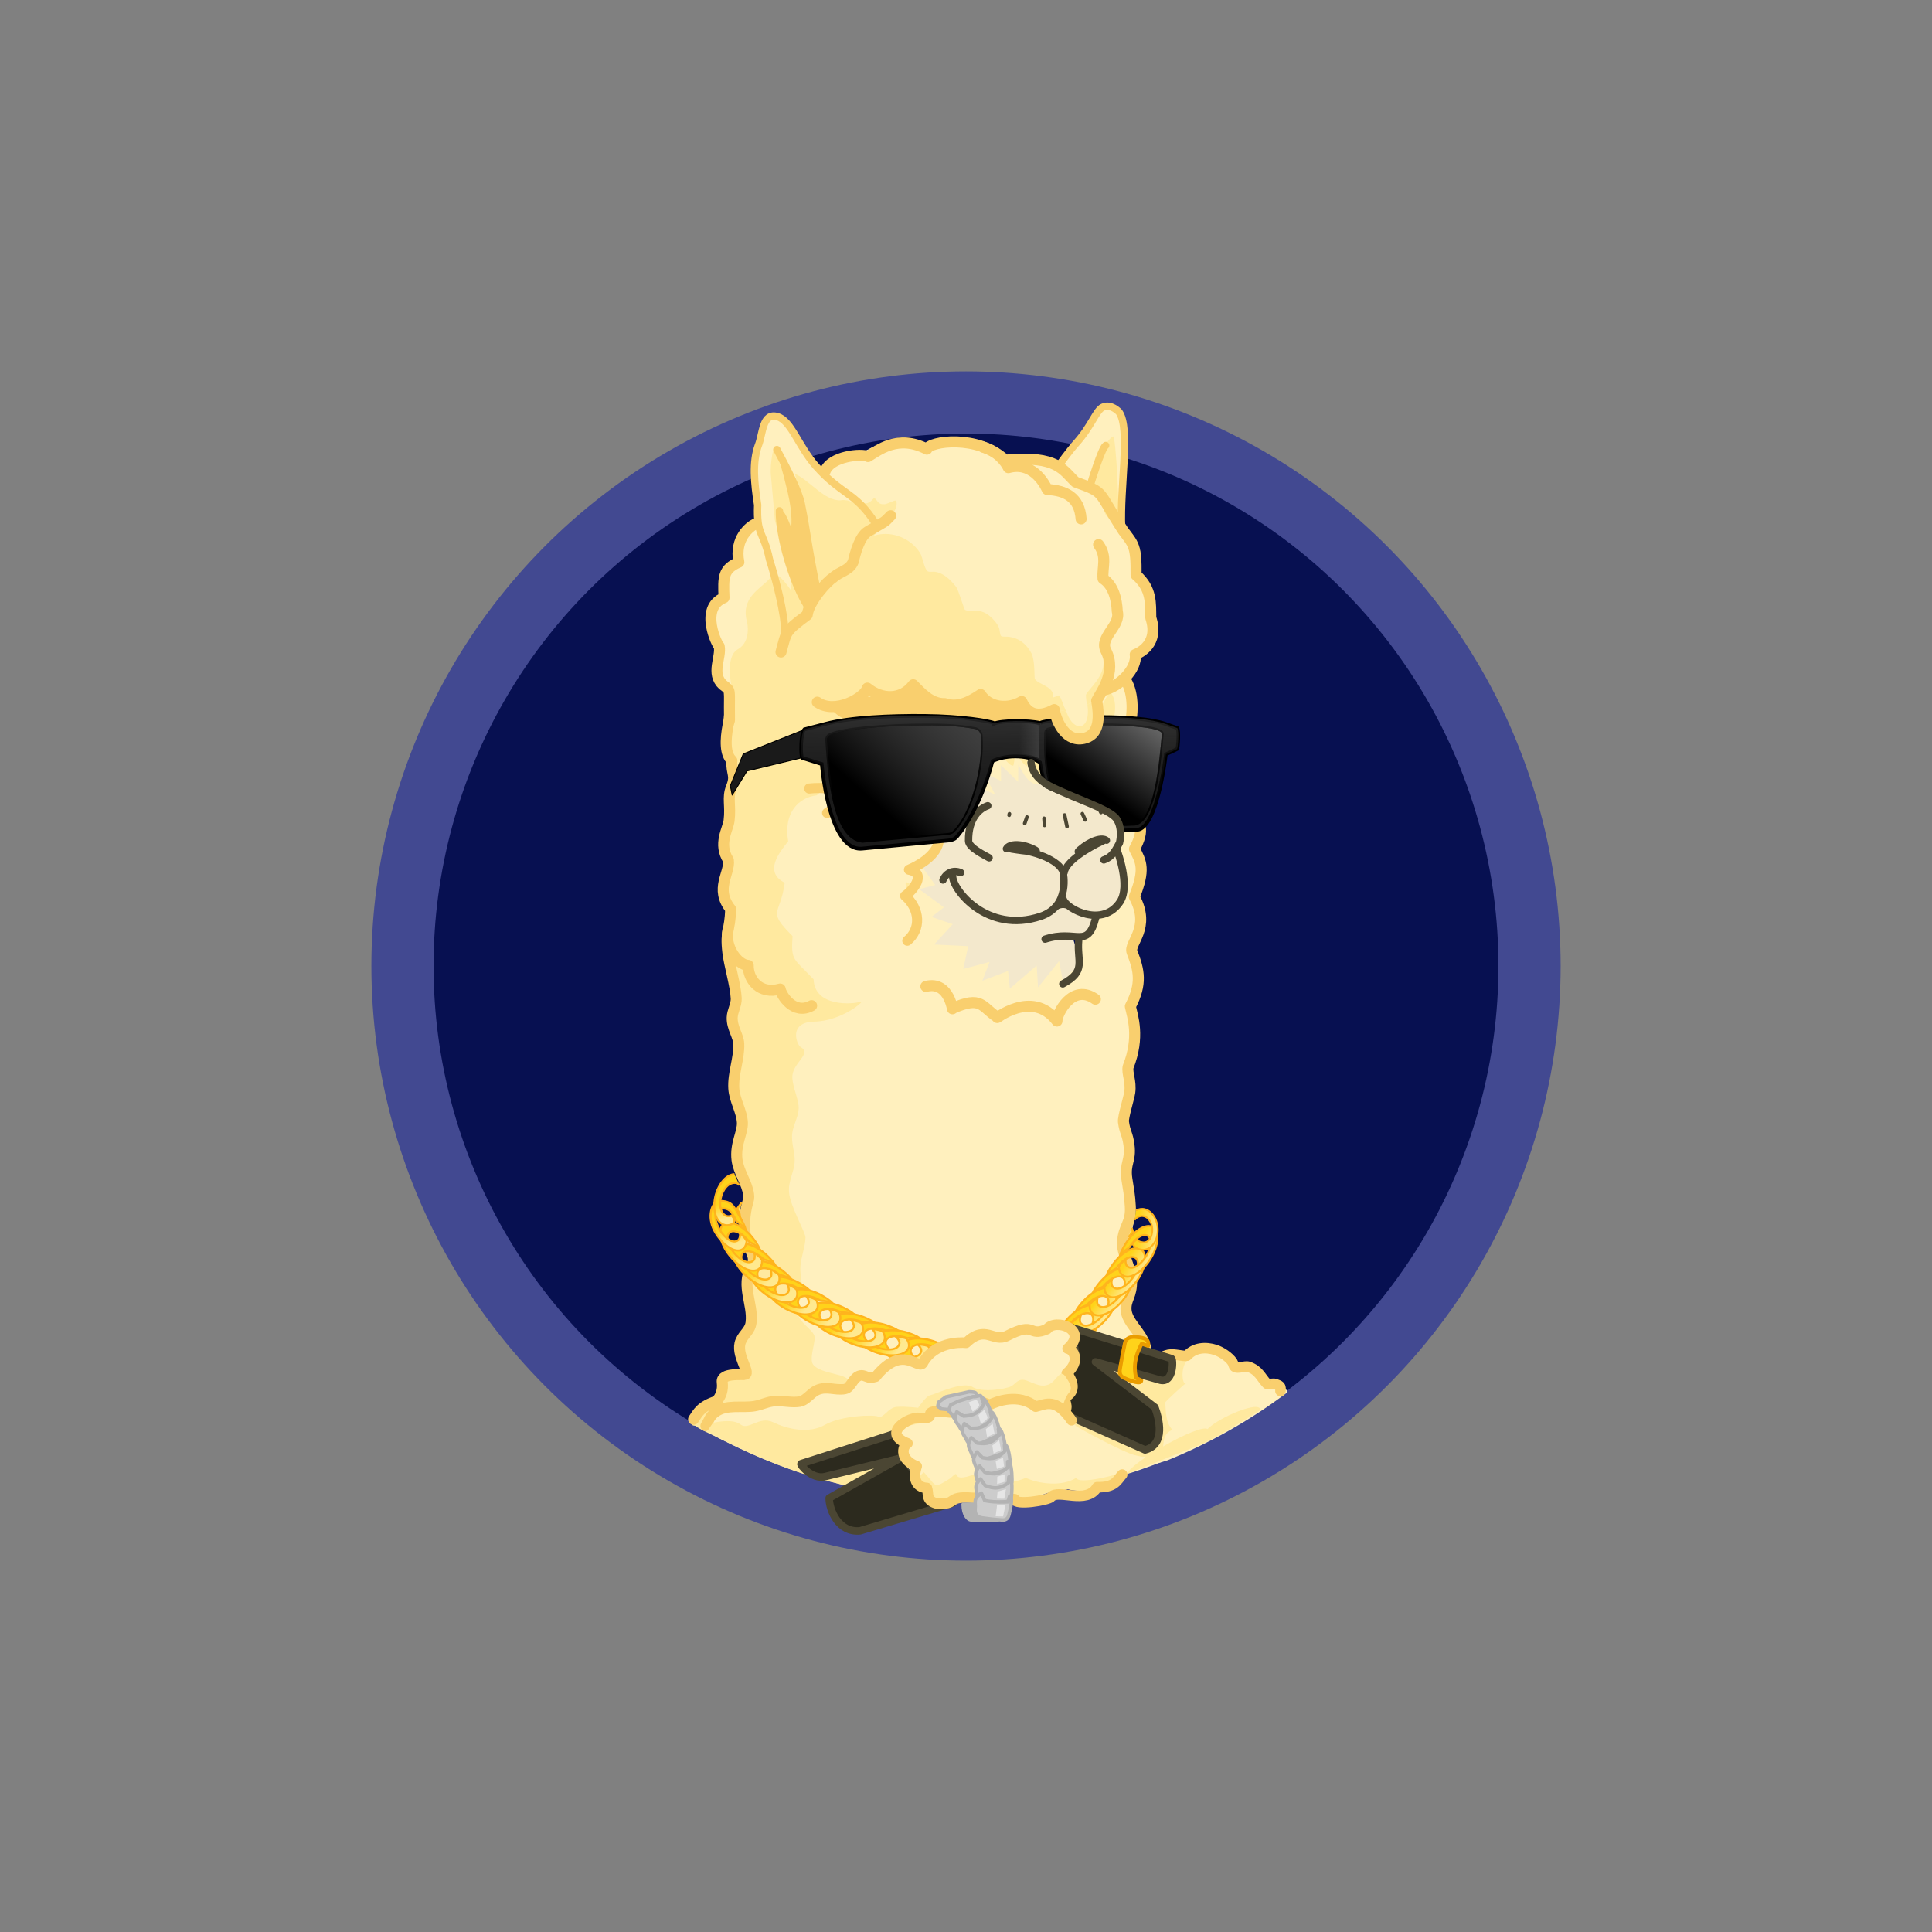 <?xml version="1.0" encoding="utf-8"?>
<!-- Generator: Adobe Illustrator 25.3.1, SVG Export Plug-In . SVG Version: 6.00 Build 0)  -->
<svg version="1.1"
	 id="svg8" inkscape:version="1.1.1 (3bf5ae0, 2021-09-20)" sodipodi:docname="4.svg" xmlns:cc="http://creativecommons.org/ns#" xmlns:dc="http://purl.org/dc/elements/1.1/" xmlns:inkscape="http://www.inkscape.org/namespaces/inkscape" xmlns:rdf="http://www.w3.org/1999/02/22-rdf-syntax-ns#" xmlns:sodipodi="http://sodipodi.sourceforge.net/DTD/sodipodi-0.dtd" xmlns:svg="http://www.w3.org/2000/svg"
	 xmlns="http://www.w3.org/2000/svg" xmlns:xlink="http://www.w3.org/1999/xlink" x="0px" y="0px" viewBox="0 0 1024 1024"
	 style="enable-background:new 0 0 1024 1024;" xml:space="preserve">
<rect x="0" y="0" width="1024" height="1024" fill="#808080" stroke="none"/>
<style type="text/css">
	.st0{fill:#424991;}
	.st1{fill:#071051;}
	.st2{fill:#F3E8CC;}
	.st3{fill:#FFF0BE;}
	.st4{fill:#FFE99F;}
	.st5{fill:#F9CF6E;}
	.st6{fill:none;stroke:#4B4633;stroke-width:3.938;stroke-linecap:round;stroke-linejoin:round;stroke-miterlimit:14.96;}
	.st7{fill:none;stroke:#4B4633;stroke-width:3.76;stroke-linecap:round;stroke-linejoin:round;stroke-miterlimit:14.96;}
	.st8{fill:none;stroke:#F9CF6E;stroke-width:3.938;stroke-linecap:round;stroke-linejoin:round;stroke-miterlimit:14.96;}
	.st9{fill:#FFFFFF;}
	.st10{fill:#4B4633;}
	.st11{fill:none;stroke:#4B4633;stroke-width:0.87;}
	.st12{fill:none;stroke:#F9CF6E;stroke-width:5.907;stroke-linecap:round;stroke-linejoin:round;stroke-miterlimit:14.96;}
	.st13{fill:none;stroke:#F9CF6E;stroke-width:5.387;stroke-linecap:round;stroke-linejoin:round;stroke-miterlimit:14.96;}
	.st14{fill:none;stroke:#4B4633;stroke-width:5.471;stroke-miterlimit:25.144;}
	.st15{fill:none;stroke:#F9CF6E;stroke-width:5.888;stroke-linecap:round;stroke-linejoin:round;stroke-miterlimit:14.96;}
	.st16{fill:#1A1A1A;stroke:#000000;stroke-width:0.529;stroke-linejoin:round;}
	.st17{fill:#1A1A1A;stroke:#000000;stroke-width:2;}
	.st18{fill:url(#path685905_1_);}
	.st19{fill:url(#path685907_1_);}
	.st20{fill:url(#path685909_1_);}
	.st21{fill:url(#path685911_1_);}
	.st22{fill:none;stroke:#4B4633;stroke-width:1.969;stroke-linecap:round;stroke-linejoin:round;stroke-miterlimit:14.96;}
	.st23{fill:none;stroke:#4B4633;stroke-width:3.67;stroke-linecap:round;stroke-linejoin:round;stroke-miterlimit:14.96;}
	.st24{clip-path:url(#SVGID_2_);}
	.st25{fill:#FFD31A;}
	.st26{fill:#FFE98F;}
	.st27{fill:#EA9C00;}
	.st28{fill:#FFB41D;}
	.st29{fill:none;stroke:#EA9C00;stroke-width:0.794;stroke-linecap:round;stroke-linejoin:round;stroke-miterlimit:1.912;}
	.st30{fill:#FFD31A;stroke:#EA9C00;stroke-width:0.99;stroke-miterlimit:14.96;}
	.st31{fill:url(#path686091_1_);stroke:#FFB41D;stroke-width:1.078;stroke-miterlimit:14.96;}
	.st32{fill:url(#path686093_1_);stroke:#FFB41D;stroke-width:1.078;stroke-miterlimit:14.96;}
	.st33{fill:url(#path686097_1_);stroke:#FFB41D;stroke-width:1.078;stroke-miterlimit:14.96;}
	.st34{fill:url(#path686099_1_);stroke:#FFB41D;stroke-width:1.078;stroke-miterlimit:14.96;}
	.st35{fill:url(#path686103_1_);stroke:#FFB41D;stroke-width:1.078;stroke-miterlimit:14.96;}
	.st36{fill:url(#path686105_1_);stroke:#FFB41D;stroke-width:1.078;stroke-miterlimit:14.96;}
	.st37{fill:url(#path686107_1_);stroke:#FFB41D;stroke-width:1.078;stroke-miterlimit:14.96;}
	.st38{fill:url(#path686109_1_);stroke:#FFB41D;stroke-width:0.94;stroke-miterlimit:14.96;}
	.st39{fill:url(#path686113_1_);stroke:#FFB41D;stroke-width:1.078;stroke-miterlimit:14.96;}
	.st40{fill:url(#path686115_1_);stroke:#FFB41D;stroke-width:1.078;stroke-miterlimit:14.96;}
	.st41{fill:url(#path686119_1_);stroke:#FFB41D;stroke-width:1.078;stroke-miterlimit:14.96;}
	.st42{fill:url(#path686121_1_);stroke:#FFB41D;stroke-width:1.078;stroke-miterlimit:14.96;}
	.st43{fill:url(#path686125_1_);stroke:#FFB41D;stroke-width:1.078;stroke-miterlimit:14.96;}
	.st44{fill:url(#path686127_1_);stroke:#FFB41D;stroke-width:1.078;stroke-miterlimit:14.96;}
	.st45{fill:url(#path686129_1_);stroke:#FFB41D;stroke-width:1.078;stroke-miterlimit:14.96;}
	.st46{fill:url(#path686131_1_);stroke:#FFB41D;stroke-width:1.078;stroke-miterlimit:14.96;}
	.st47{fill:url(#path686133_1_);stroke:#FFB41D;stroke-width:1.078;stroke-miterlimit:14.96;}
	.st48{fill:url(#path686135_1_);stroke:#FFB41D;stroke-width:1.078;stroke-miterlimit:14.96;}
	.st49{fill:url(#path686137_1_);stroke:#FFB41D;stroke-width:1.078;stroke-miterlimit:14.96;}
	.st50{fill:url(#path686139_1_);stroke:#FFB41D;stroke-width:1.078;stroke-miterlimit:14.96;}
	.st51{fill:url(#path686141_1_);stroke:#FFB41D;stroke-width:1.078;stroke-miterlimit:14.96;}
	.st52{fill:url(#path686145_1_);stroke:#FFB41D;stroke-width:1.078;stroke-miterlimit:14.96;}
	.st53{fill:url(#path686147_1_);stroke:#FFB41D;stroke-width:1.078;stroke-miterlimit:14.96;}
	.st54{fill:none;stroke:#F9CF6E;stroke-width:5.577;stroke-linecap:round;stroke-linejoin:round;stroke-miterlimit:15.118;}
	.st55{fill:#2C2A1E;stroke:#4B4633;stroke-width:3.979;stroke-linecap:round;stroke-linejoin:round;stroke-miterlimit:15.118;}
	.st56{fill:#FFD31A;stroke:#EA9C00;stroke-width:2;stroke-linecap:round;stroke-linejoin:round;stroke-miterlimit:15.118;}
	.st57{fill:#CCCCCC;stroke:#B3B3B3;stroke-width:1.847;stroke-linecap:round;stroke-linejoin:round;stroke-miterlimit:15.118;}
	.st58{fill:#B3B3B3;stroke:#B3B3B3;stroke-width:1.847;stroke-linecap:round;stroke-linejoin:round;stroke-miterlimit:15.118;}
	.st59{fill:#E6E6E6;}
</style>
<sodipodi:namedview  bordercolor="#666666" borderlayer="true" borderopacity="1.0" id="base" inkscape:current-layer="g1255098" inkscape:cx="524.28571" inkscape:cy="580.71429" inkscape:document-rotation="0" inkscape:document-units="px" inkscape:guide-bbox="true" inkscape:pagecheckerboard="1" inkscape:pageopacity="0" inkscape:pageshadow="2" inkscape:snap-global="false" inkscape:window-height="967" inkscape:window-maximized="1" inkscape:window-width="1280" inkscape:window-x="0" inkscape:window-y="1" inkscape:zoom="0.7" pagecolor="#585858" showgrid="false" showguides="true" units="px">
	<sodipodi:guide  id="guide1250844" orientation="0,-1" position="178.061,60.705"></sodipodi:guide>
	<sodipodi:guide  id="guide1250846" orientation="1,0" position="60.826,51.358"></sodipodi:guide>
</sodipodi:namedview>
<g id="layer1" inkscape:groupmode="layer" inkscape:label="Layer 1">
	<circle id="circle1248940" class="st0" cx="512" cy="512" r="315.16"/>
	<g id="g1255098" transform="translate(283.736,4.83)">
		<circle id="circle414041" class="st1" cx="228.26" cy="507.17" r="282.2"/>
		<g id="g686155" transform="matrix(0.99,0,0,0.99,261.505,-2.31)">
			<path id="path685833" sodipodi:nodetypes="cscscscccscsssscc" class="st2" d="M-0.79,401.66c0,0-0.02,9.76,12.43,16.34
				c12.45,6.58,33.59,14.91,33.59,14.91s5.78,6.45,3.65,13.29c-2.12,6.85-1.05,9.42-1.05,9.42s5.22,18.97,0.91,24.28
				c-4.31,5.31-13.02,8.11-13.02,8.11l-0.9,6.52l-4.38,4.31l-5.78-0.53c-2.81-0.26,1.92,8.59,1.84,9.65
				c3.04,1.99-2.78,15.06-5.83,15.72c-2.21,0.48-38.25,24.16-65.74,4.37c-27.48-19.79-28-59.4-25.31-70.08
				c2.69-10.68,17.8-42.99,22.58-48.65C-43.02,403.66-0.79,401.66-0.79,401.66L-0.79,401.66z"/>
			
				<path id="path685835" sodipodi:nodetypes="cssssssssssssssssssscscssssssssssssssccccccccccccccccccccsccssccsccccccsscccccccccccccccccccccccccccccccccsccccccccccsscssccccccccccccccccccccccccccccccccccccccccc" class="st3" d="
				M-178.26,760.17c1.11,0.63,2.22,1.26,3.35,1.87c2,1.09,4.01,2.15,6.04,3.19c2.03,1.04,4.07,2.05,6.13,3.04
				c2.06,0.99,4.13,1.96,6.21,2.9c2.08,0.94,4.18,1.86,6.29,2.75c2.11,0.89,4.23,1.76,6.37,2.6c2.14,0.84,4.29,1.66,6.45,2.45
				c2.16,0.79,4.33,1.56,6.52,2.29c2.19,0.74,4.38,1.45,6.59,2.14c2.21,0.69,4.43,1.35,6.66,1.98c2.23,0.63,4.48,1.24,6.73,1.82
				c2.25,0.58,4.52,1.13,6.79,1.66c2.28,0.53,4.56,1.02,6.86,1.49c2.3,0.47,4.6,0.91,6.92,1.32c2.32,0.41,4.64,0.8,6.98,1.16
				s4.68,0.69,7.03,0.98c2.35,0.3,4.72,0.57,7.09,0.81c2.37,0.24,4.75,0.45,7.14,0.63c2.39,0.18,4.78,0.33,7.19,0.46
				c2.4,0.12,4.82,0.21,7.24,0.28c2.42,0.06,4.85,0.09,7.29,0.09c2.44,0,4.86-0.03,7.28-0.09c2.42-0.06,4.83-0.15,7.24-0.28
				c2.4-0.12,4.8-0.27,7.19-0.46c2.39-0.18,4.77-0.39,7.14-0.63c2.37-0.24,4.73-0.51,7.09-0.81c2.35-0.3,4.7-0.63,7.04-0.98
				c2.34-0.36,4.66-0.74,6.98-1.16c2.32-0.41,4.62-0.85,6.92-1.32c2.3-0.47,4.58-0.97,6.86-1.49c2.28-0.53,4.54-1.08,6.79-1.66
				c2.25-0.58,4.5-1.19,6.73-1.82c2.23-0.63,4.45-1.3,6.66-1.98c2.21-0.69,4.41-1.4,6.59-2.14c2.19-0.74,4.36-1.5,6.52-2.29
				c2.16-0.79,4.31-1.61,6.45-2.45c1.76-0.69,3.5-1.41,5.24-2.14l-1.33-17.22l-6.01-18.48l1.68-21.33l-6.43-8.64l-4.44-9l3.64-17.38
				l-4.08-16.96c0,0,11.2-17.68,1.32-36.09c0.13-17.42,3.74-18.1-1.28-23.34c-2.78-5.02,3.21-22.26,3.21-22.26l-0.29-22.32
				c0,0,1.64-9,2.49-11.94c0.85-2.94-1.49-12.12-1.49-12.12l1.82-12.21l0.7-41.73c0.1-0.21,0.28-0.58,0.28-0.58
				s-0.14-1.17-0.22-2.86l0.04-2.22l-0.1,0.09c-0.02-2.73,0.19-6.01,1.14-8.28c1.9-4.57-1.12-15.28-1.12-15.28s0.51-4.54,1.88-6.55
				c1.37-2.01-2.19-16.88-1.16-24.67c1.02-7.78-4.54-33.95-3.25-37.92c1.29-3.97-3.85-24.53-3.85-24.53l6.66-14.49
				c0.36-1.98,9.8-1.77,7.76-5.77c-3.71-7.29,2.85-8.55,0.8-16.23c-0.26-6.48-3.21-13.14-8.77-16.71
				c-0.49-6.37,4.46-12.98-0.27-19.47c-2.58-9.86-16.66-9.3-15.33-20.74c-0.55-9.68-8.62-14.05-18.22-14.8
				c-6.67-3.95-10.07-9.41-19.42-9.38c-1.73-0.21-15.92-2.11-17.64-1.83l0,0c-12.33-11.63-17.92-8.35-42.04-5.5
				c-7.98,0.65-12.01-2.24-17.54-1.5c-3.43,0.09-10.15,1.84-13.38,3.94l-24.9,10.83l-20.31-26.15c-5.14-2.38-11.13-9.84-12.09,12.45
				c-4.92,8.77-3.79,30.98-2.79,38.8l-7.36,11.11l-2.03,11.71l-6.69,6.87l-1.56,10.18l-4.65,6.59l-2.12,12.52l4.25,11.15
				l-0.65,16.56l6.42,6.87l-2.95,32.48l3.87,10.16c0,0-1.58,8.65-1.04,13.13c0.54,4.48-1.88,27.85-1.88,27.85l-0.86,19.64
				c0,0,1.42,13.22,1.49,16.35c0.08,3.13,2.29,33.93,2.29,33.93l3.16,11.7l-2.53,19.84l3.09,13.05l-2.05,17.76l5.01,13.65
				l-2.67,19.08l2.73,15.27l2.39,9.64l-1.23,16.5l4.87,11.29c0,0-6.92,15.37-5.87,18.47c1.05,3.1,2.33,23.32,2.33,23.32
				c-9.44,9.32-6.82,5.94-5.5,13.23l3.85,8.92l-13.71,4.57l-1.33,8.61l-10.24,5.54L-178.26,760.17z M-5.58,406.72
				c2.11,3.65,5.51,11.77,11.99,10.64l-0.66-4.25c2.65,3.65,6.41,6.17,9.96,7.4c6.01,2.09,26.88,11.37,31.83,16.61
				c4.95,5.24-0.18,13.52-0.18,13.52s0.22,3.17,1.68,8.61c1.46,5.44,1.26,14.74-0.64,21.22c-1.9,6.48-12.2,7.06-12.2,7.06
				l-0.36,4.37l-3.3,4.01l-3.65,2.09l-4.64,1.72l5.55-1.12l-3.72,3.94l1.35,4.47c0.2,16.51-3.45,2.61-8.62,18.36l-2.56-13.34
				L4.99,526.06l-0.72-11.69l-14.37,12.33l-0.93-9.43l-13.8,5.25l3.91-10.09l-14.13,3.8l2.67-12.22l-18.26-0.88l9.98-10.9
				l-11.37-3.88l6.68-5.11l-13.27-9.72l8.59-2.27l-6.91-9.53c4.84-7.48,18.21-9.45,7.44-22.04l9.17,5.39
				c-3.59-5.87-8.04-11.72-11.55-14.36l10.38,2.33l-3-8.15l9.7,3.77l-4.91-7.91l8.32,2.26l-4.33-8.32l6.73,2.66l11.13,5.65
				l-6.45-12.04l9.51,4.62l-0.08-8.45l9.21,8.88L-5.58,406.72z"/>
			<path id="path685837" class="st4" d="M-65.52,469.83c0.57-0.12,1.81,0.68,3.99,2.75c-1.5,0.6-2.47,1.07-3.47,1.54
				C-65.82,471.76-66.25,469.98-65.52,469.83z"/>
			<path id="path685839" class="st4" d="M-135.5,318.52c2.54,6.84,5.55,19.58,3.07,24.93c-1.13,2.43-1.3,8.9-4.47,6.33
				c-3.48-2.82,2.04-9.64-1.58-17.51C-139.29,330.51-135.17,322.86-135.5,318.52z"/>
			<path id="path685841" class="st4" d="M-136.4,316.28c0.56,0.54,0.83,1.31,0.9,2.24C-135.81,317.68-136.11,316.92-136.4,316.28z"
				/>
			<path id="path685843" sodipodi:nodetypes="csssscssssssssssssssssscc" class="st4" d="M42.3,391.6l-25.38,12.94
				c-7.63,3.89,0.71,14.69-6.2,9.87c-1.93-1.35-4.56-0.71-6.43-2.67c-2.07-2.17-1.36-7.51-4.33-9.11c-1.03-0.55-0.72,5.06-0.77,5.04
				c-3.53-1.56-5.45-7.62-6.16-6.62c-0.52,0.73-0.92,6.29-1.37,6.31c-2.93,0.13-5.55-6.9-9.16-5.94c-3.48,0.93-0.14,7.08-2.22,8.03
				c-0.6,0.28-8.18-3.42-10.11-3.33c-2.65,0.12,1.09,7.43-1.91,5.69c-4.54-2.62-87.24,10.33-89.07,5.78
				c-0.35-0.86,10.2-4.57,8.55-10.46c-1.44-5.14-5.6-11.53-1.92-14.03c7.51-5.1-3.46-22.54-2.23-20.23
				c2.18,4.1,32.16-2.41,30.74-5.52c-1.19-2.62,21.8-1.89,24.46-0.73c6.15,2.7,22.55,8.78,28.64,6.32
				c12.11-4.88,7.2,0.39,18.42,1.68c1.87,0.22,10.31-1.39,10.71-1.21c3.11,1.49,3.06,5.76,7.98,6.11c2.5,0.18,9.73-2.06,9.88-1.79
				c12.75,22.83,27.39-6.95,28.82-10.2C49.13,373.23,45.03,385.88,42.3,391.6L42.3,391.6z"/>
			<path id="path685845" class="st4" d="M-136.31,235.93l14.76,30.2l-3.61-15.02c7.74,3.41,15.9,14.64,24.41,14.21
				c0,0,5.43-1.5,11.15,4.65c2.74,2.94,5.24,5.16,7.15,6.73c-0.35-0.77-0.75-1.88-1.9-3.13c-1.97-2.13-5.08-4.74-6.04-7.53
				c1.01,0.32,2.03,0.9,3.13,0.9c2.43,0.01,4.48-3.06,4.54-3.01c2.29,2.01,2.08,3.8,5.81,3.47c0.67-0.06,5.23-2.12,5.45-1.99
				c1.85,1.07-0.13,5.53-0.93,6.53c-1.98,2.47-3.71,4.04-6.64,5.25c-0.91,0.38-1.55,0.57-2.01,0.6c0.88,0.66,2.03,1.53,2.03,1.53
				l-15.37,19.54c0,0-2.88,2.68-10.73,8.21c-7.85,5.53-16,18.43-16,18.43l-9.24,7.22c1.16-13.4,3.63-21.56,3.35-23.31
				s-8.93-33.5-8.93-33.5s-1.48-17.81-2.11-24.1C-138.67,245.52-136.31,235.93-136.31,235.93L-136.31,235.93z"/>
			<path id="path685847" sodipodi:nodetypes="ccsscssssscccccscccc" class="st5" d="M-86.71,381.5c9.07,4.54,11.02,3.86,18.89,2.18
				c9.99,1.25,9.46,8.33,20.17,5.89c7.14-1.62,7.65-4.59,11.31-2c16.77,11.85,17.57-0.49,22.9,3.6c10.8,10.62,13.02,2.47,16.6,2.02
				c4.33-0.54-3.97-1.12,6.33,0.26c9.79,1.31,7.03-2.04,15.67,6.47c7.68-4.35,11.02-2.1,9.97-8.73c-1.23-9.04,6.04-10.95,0.67-19.12
				c-7.99,2.44-2.91-1.85,1.63,7.71c1.04,9.79-10.82,17.43-18.42,10.07c-6.05-3.69-5.17-13.24-13.43-11.18
				c-6.53-6.06-14.21-5.64-22.49-4.56c-8.58-3.83-16.93-1.44-25.52,0.2c-9.61,1.98-16.27-9.69-25.41-5.63
				c-8.36,6.06-17.69-6.39-24.7,2.91c-5.01,4.95-13.86-3.09-12.91,5.65C-101.9,381.81-93.6,386.26-86.71,381.5L-86.71,381.5z"/>
			<path id="path685849" sodipodi:nodetypes="csscc" class="st3" d="M27.03,254.29c0,0-11.53-3.99-8.31-9.24
				c1.6-2.61,15-18.02,17.56-27.92c1.22-4.74,9.91-1.53,9.91-1.53c12.33-0.2,1.29,53.39,3.79,66.04"/>
			
				<path id="path685851" sodipodi:nodetypes="ccsssscssscsscccsscsscsssccccccccsccccsssccccccsssssssssssscscccsssssssccsscssssssccsssscc" class="st4" d="
				M-178.48,760.82c2.64,2.07,6.18,3.41,8.91,4.79c2.03,1.04,4.07,2.05,6.13,3.04c2.06,0.99,4.13,1.96,6.21,2.9s4.18,1.86,6.29,2.75
				c2.11,0.89,4.23,1.76,6.37,2.6c1.92,0.76,3.85,1.49,5.79,2.2c0.67-3.77,2.28-7.9,4.19-11.46c1.41-2.63,4.8-3.31,5.96-5.38
				c2.36-4.19,1.2-10.25,3.76-14.84c0.81-1.45,28.55-9.04,28.65-9.83c0.64-4.88-14.87-4.1-19.18-9.57c-2.25-2.85,1.1-11.4,0.8-14.7
				c-0.37-4-9.11-7.85-9.08-13.71c0.02-3.99,2.19-7.64,2.36-11.43c0.19-4.19-1.23-8.39-0.91-12.75c0.38-5.15,2.52-10.21,2.73-15.31
				c0.11-2.77-8.15-16.75-8.81-24.26c-0.52-5.94,2.53-10.49,2.99-16.01c0.42-5.07-1.94-10.2-1.29-15.59
				c0.54-4.48,3.38-9.02,3.46-13.45c0.08-4.76-3.2-11-3.39-16.47c-0.28-7.94,10.91-12.6,4.35-16.41c-1.89-1.1-6.81-13.27,7.45-13.54
				c14.92-0.28,27.99-11.85,24.68-10.64c-3.57,1.31-24.52,3.18-25.11-11.98c-10.56-11.3-12.23-9.53-11.26-23.15
				c-14.08-14.1-6.49-10.93-4.2-28.54c-11.3-5.86-3.04-15.99,1.86-22.25c-2.68-15.17,5.63-23.46,15.25-24.57
				c4.67-3.79,5.78-11.62,6.97-16.27c0.57-3.88-0.1-23.63-0.1-23.63l-1.52-3.39c0.89-1.29,1.76-2.71,2.06-2.88
				c3.37-1.93,7-4.51,10.76-6.37c11.35-0.67,23.44,1.57,33.33-4.76c4.85,9.3,29.65,11.47,34.21,7.28l10.09,0.38
				c7.01-0.91,16.86-0.53,26.62,6.38c1.91,1.35,6.16,0.61,7.95,2.33c4.04,3.87,3.73,12.47,11.99,10.4
				c12.87-3.22,9.34-15.51,10.48-24.52c-0.28-4.63,6.86-28.43,0.61-17.45c1.19,8.54-7.81,15.46-9.27,18.6
				c-0.28,3.4,2.88,13.31-2.72,14.56c-8.55-0.05-8.86-10.68-11.75-14.2c-1.12,0.47-2.15,0.84-3.11,1.13c0.81-5.94-7.85-6.77-9.8-9.9
				c-0.36-0.57,0.17-9.98-1.84-13.76c-2.63-4.96-6.54-8.1-12.18-8.82c-1.17-0.15-2.89,0.15-3.98-0.36
				c-0.68-0.32-0.86-3.71-1.15-4.39c-1.15-2.66-3.16-4.86-5.39-6.65c-5.4-4.32-10.22-1.5-12.87-3.05
				c-0.59-0.35-3.32-10.44-4.85-12.41c-2.77-3.58-6.56-7.3-11.25-7.94c-1.05-0.14-2.97,0.29-3.9-0.28
				c-1.65-1.02-2.84-7.83-3.92-9.59c-3.95-6.45-11.31-10.4-18.66-10.4c-3.34,0-6.68,0.81-9.7,2.57c0,0-10,15.05-19.98,21.57
				c-9.98,6.52-12.81,19.57-12.81,19.57s-16.13-31.06-19.53-19.76c-4.53,5.28-15.88,10.06-12.01,23.45c0,0,2.3,10.23-4.93,14.32
				c-7.23,4.09-3.36,19.8-3.07,22.26c0.28,2.46,1.97,12.54-1.04,15.25c-3.01,2.72-4.14,11.17-3.88,15.33c0.26,4.16,5.76,10.5,6.1,13
				c0.34,2.51-1.17,7.45-2.75,10.91c-1.58,3.46-0.08,14.33-0.71,17.58c-0.63,3.26-2.93,8.14-2.93,8.14l3.17,10.42
				c0,0-3.35,13.96-2.71,18.57c0.65,4.6,4.85,9.36,2.61,23.09c-2.24,13.73,2.67,19.15,2.67,19.15s2.73,15.15-0.63,23.25
				c-3.35,8.09,3.64,12.49,3.94,17.53c0.3,5.04-2.67,12.33-4.04,16.34c-1.37,4.01,5.33,13.55,7.25,20.89
				c1.92,7.34-4.77,16.76-1.72,28.31c3.05,11.56,3.07,16.09,0.67,26.9c-2.4,10.81,4.48,14.92,3.43,21.7
				c-1.05,6.78-0.99,16.94-0.99,16.94s1.68,14.02-0.55,18.62c-2.22,4.6-4.73,11.43-2.62,15.72c2.1,4.29,1.57,8.17-1.62,7.58
				c-3.19-0.59-9.43,2.25-8.91,6.41c0.53,4.16-6.18,10.01-8.85,11.64C-176.34,755.63-184.1,760.42-178.48,760.82L-178.48,760.82z"/>
			<path id="path685853" sodipodi:nodetypes="csc" class="st6" d="M-21.92,428.82c-4.14,1.41-10.46,6.39-10.29,18.83
				c0.05,3.7,8.91,7.81,11,9.06"/>
			<path id="path685855" sodipodi:nodetypes="cscc" class="st7" d="M-12.02,451.86c1.54-2.9,8.11-3.11,14.88,0.25
				c6.01,2.99-12.09-0.03-12.09-0.03c11.87,0.7,25.75,5.77,27.78,12.6"/>
			<path id="path685857" sodipodi:nodetypes="ccccssc" class="st8" d="M-130.68,335.95c0.41-9-5.16-29.85-8.08-38.92
				c-3.24-15.45-7-12.51-6.36-29.23c-1.88-11.96-2.88-22.97,0.35-31.85c2.47-6.02,2.09-17.92,10.33-15.4
				c7.36,2.25,11.14,15.88,20.58,26.53c13.64,15.39,21.24,13.91,31.7,30.43"/>
			<path id="path685859" sodipodi:nodetypes="cscscccssc" class="st5" d="M-135.23,239.4c0.92,1.62,3.34,9.46,6.22,21.71
				c2.88,12.25,1.82,18.8,1.82,18.8s-3.74-10.75-5.42-8.71c-1.68,2.04,2.41,20.97,7.59,34.03c5.18,13.06,4.61,20.25,4.61,20.25
				l6.83-12.61c0,0-2.97-19.1-4.83-29.98c-1.86-10.89-5.26-23.26-7.69-28.13C-128.52,249.9-135.23,239.4-135.23,239.4z"/>
			<path id="path685861" sodipodi:nodetypes="cccsc" class="st8" d="M-118.84,321.29c-7.77-12.42-14.89-37.02-14.62-50.35
				 M-134.82,238.15c5.97,10.98,11.75,22.57,13.04,28.95c3.48,17.21,2.55,17.22,8.8,48.26"/>
			<path id="path685863" sodipodi:nodetypes="cscccc" class="st4" d="M33.11,251.71c0.14,0.28,5.58-9.16,6.73-13.28
				c1.06-3.8,5.56-8.67,5.75-6.94c2.21,12.9,2.86,50.54,2.63,49.29l-7.03-7.64L33.11,251.71z"/>
			<g id="g685873" transform="matrix(-1.217,0.056,0.065,1.415,-550.948,-39.935)">
				<path id="path685865" sodipodi:nodetypes="ccc" class="st9" d="M-442.8,336.6c-5.8,8.57-24.17,8.88-33.78,3.56
					C-478.64,332.29-457.68,305.42-442.8,336.6z"/>
				
					<ellipse id="ellipse685867" transform="matrix(1 5.000748e-03 -5.000748e-03 1 1.665 2.301)" class="st10" cx="-459.36" cy="334.09" rx="12.01" ry="-11.18"/>
				<path id="path685869" sodipodi:nodetypes="cccc" class="st11" d="M-452.17,323c3.81,2.6,7.18,7.72,9.33,16.39
					c-8.37,3.36-24.21,5.93-33.74,0.77c-1.74-6.5,4.56-15.47,12.38-18.38"/>
				
					<ellipse id="ellipse685871" transform="matrix(0.999 -0.035 0.035 0.999 -11.898 -15.652)" class="st9" cx="-455.08" cy="333.58" rx="3.98" ry="-2.3"/>
			</g>
			<path id="path685875" sodipodi:nodetypes="cccc" class="st12" d="M-161.03,495.36c-1.83,9.08,5.18,18.71,10.86,18.93
				c-0.11,7.54,6.09,15.81,17.1,12.66c0.58,3.34,7.32,14.14,16.84,8.9"/>
			<path id="path685877" sodipodi:nodetypes="cccc" class="st13" d="M-65,501.1c7.44-6.2,6.92-16.94-1.19-24.03
				c4.09-2.74,11.89-12.11,2.06-13.99c22.94-10.02,17.02-24.79,7.99-22.73"/>
			<g id="g685887" transform="matrix(-1.679,0.077,0.077,1.679,-634.868,-64.923)">
				<path id="path685879" sodipodi:nodetypes="ccc" class="st9" d="M-304.96,300.43c-5.8,8.57-24.17,8.88-33.78,3.56
					C-340.8,296.13-319.84,269.26-304.96,300.43z"/>
				
					<ellipse id="ellipse685881" transform="matrix(1 -0.025 0.025 1 -7.465 -7.854)" class="st10" cx="-322.41" cy="298.93" rx="11.21" ry="-11.03"/>
				<path id="path685883" sodipodi:nodetypes="ccsc" class="st14" d="M-304.96,300.43c-5.8,8.57-24.17,8.88-33.78,3.56
					c-0.22-0.85-0.18-1.92,0.1-3.11C-336.34,291.01-318.23,272.62-304.96,300.43L-304.96,300.43z"/>
				
					<ellipse id="ellipse685885" transform="matrix(1 -0.025 0.025 1 -7.411 -7.761)" class="st9" cx="-318.6" cy="296.8" rx="3.97" ry="-2.3"/>
			</g>
			<path id="path685889" sodipodi:nodetypes="cccccc" class="st13" d="M-90.97,425.71c-7.33-6.59-20.25-6.8-26.55-6.09
				 M-75.94,428.63c-11.79-3.92-22.82-2.54-32.02,4.06 M-54.42,428.76c-22.04-2-28.27,1.39-36.23,8.06"/>
			<path id="path685891" sodipodi:nodetypes="cccccc" class="st15" d="M-146.44,277.98c-2.71,1.3-11.26,7.58-8.74,20.46
				c-8.42,3.7-8.42,7.78-7.94,19.01c-13.62,5.53-3.4,25.89-2.58,26c1.2,5.92-4.58,14.63,1.98,20.65c4.61,3.45,3.28,2.09,3.52,16.8"
				/>
			<path id="path685893" class="st15" d="M-160.72,384.66c0.32-0.75,0.54-1.39,0.53-1.83c-0.02-0.74-0.02-1.26-0.03-1.94
				L-160.72,384.66z"/>
			<path id="path685895" sodipodi:nodetypes="ccscscssscsccsccsccsscc" class="st15" d="M-179.42,757.31
				c2.33-3.41,3.68-6.85,12.36-9.71c2.39-2.8,3.48-5.93,2.97-10.22c-0.62-5.16,11.32-3.72,12.26-4.06
				c2.96-1.07-5.33-10.97-2.33-17.88c1.81-4.18,4.99-5.5,5.52-10c1.16-9.89-5.43-19.66-0.03-29.39c3.5-6.31-1.31-8.97-2.77-15.72
				c-1.3-5.99-0.66-13.06,0.94-18.93c0.43-1.58,0.82-2.47,0.54-4.4c-0.76-6.22-5.41-12.04-6.22-18.68
				c-1.02-8.4,3.11-14.45,2.89-19.81c-0.26-6.13-4.2-11.9-4.6-18.3c-0.5-8.08,2.94-15.95,2.66-23.87
				c-0.15-4.38-3.68-8.51-3.52-14.13c0.1-3.45,2.3-6.86,2.16-10.2c-0.29-6.91-3.68-17.87-4.49-24.76
				c-1.42-12.03,1.21-11.15,1.5-23.09c-8.74-10.87-0.2-19.18-1.21-26.18c-5.61-8.73-0.19-16.53,0.38-21.18
				c1-8.15-1.05-12.16,1.21-17.79c2.74-6.83-0.1-7.02,0.27-14.41c-3.62-3.43-3.63-10.66-1.97-19.2"/>
			<path id="path685897" sodipodi:nodetypes="cssscsscssscccscccccc" class="st12" d="M65.82,773.56c0-2.41,2.1-5.33,2.05-13.62
				c-0.06-9.45-6.82-12.5-7.35-21.16c-0.28-4.57,6.4-7.95,1.24-22.35c-2.17-6.05-9.04-11.27-9.63-17.41
				c-0.56-5.88,3.16-7.57,2.91-15.97c-0.19-6.26-5.3-14.88-4.85-20.73c0.68-8.84,4.78-9.73,4.2-19.06
				c-0.42-6.76-0.84-8.14-1.82-14.45c-1.35-8.7,2.24-9.67,1.11-18.34c-0.81-6.21-2.21-6.67-2.96-12.4
				c-0.33-2.48,2.99-12.91,3.38-15.85c0.79-5.89-1.57-10.15-0.89-13.57c6.38-16.03,2.35-27.11,1.2-32.43
				c6.3-12.09,4.76-19.17,0.92-29.01c-1.91-4.89,10.32-12.81,1.21-29.59c5.89-14.69,3.75-18.62,0.08-25.66
				c5.93-10.87,2.38-13.64,0.05-18.9c1.83-8.18,2.47-14.17,0.33-20.62c2.81-11.36-0.57-17.55-3.46-24.15
				c2.43-7.59,2.83-19.18-1.42-26.31"/>
			<g id="g685913" transform="matrix(0.952,0,0,1.001,-20.668,-4.542)">
				<path id="path685899" sodipodi:nodetypes="ccccccc" class="st16" d="M-104.47,392.24l-34.34,12.98l-7.27,17.03l1.03,4.95
					l8.33-12.88l31.15-7.14L-104.47,392.24z"/>
				<path id="path685901" sodipodi:nodetypes="ccccccccccscccccccs" d="M62.47,389.91c0-0.02-20.2,0.55-27.96,1.86
					c-2.45,0.42-3.29,0.69-3.12,3.58c-0.38,10.15,0.46,19.58,3.48,28.26c21.71,14.25,26.36,4.85,37.55,19.27l9.06-0.37
					c10.78-2.01,13.63-32.18,15.13-48.04c0-0.08,0-0.16-0.01-0.25C95.65,391.34,80.24,389.94,62.47,389.91L62.47,389.91z
					 M-36.82,389.97c-22.27,0.06-46.12,2.02-53.05,5.07c-1.87,0.84-2.06,2.07-1.7,4.28c1.35,18.32,4.01,50.72,19.74,52.39
					l47.71-4.14c1.85-0.16,2.72-0.45,3.97-1.89c9.38-9.32,16.11-33.03,14.94-49.93c0.1-0.66-0.49-3.57-3.7-3.91
					C-16.51,390.51-24.16,389.93-36.82,389.97L-36.82,389.97z"/>
				<path id="path685903" sodipodi:nodetypes="ccccccscscccccssccccccccccccccccccccccccsscccc" class="st17" d="M73.64,446.26
					l9.04-0.42c11.53-0.98,16.18-40.44,16.18-40.44l6.27-2.79c0.59-0.73,1.17-9.82,0.15-11.19l-6.62-2.23
					c-7.93-2.67-22.11-3.62-35.86-3.66l0,0l0,0c-16.35-0.05-32.07,1.93-34.51,3.07l-0.03,0.33v-0.18
					c-6.59-1.59-22.27-1.4-25.89,0.24l0.04-0.18c-2.55-1.2-18.42-3.72-39.22-3.91l-0.01,0c-19.4-0.18-41.65,0.77-55.46,4.19
					l-12.22,3.02c-2.07,1.89-2.18,14.29-1.17,15.25l11.01,3.27c0,0,3.69,46.92,22.69,45.23l48.82-4.35c3-0.46,3.76-1.18,4.82-2.39
					c10.13-11.61,16.86-29.38,19.69-40.06c8.69-3.9,20.98-2.94,26.7,0.71c0.7,4.17,1.74,8.44,3.05,12.55
					C45.88,429.85,69.32,430.99,73.64,446.26L73.64,446.26z M-36.83,389.97c12.67-0.03,20.31,0.54,27.92,1.87
					c3.2,0.35,3.79,3.25,3.7,3.91c1.16,16.9-5.56,40.61-14.94,49.93c-1.26,1.44-2.12,1.73-3.97,1.89l-47.71,4.14
					c-15.73-1.67-18.39-34.07-19.74-52.39c-0.36-2.21-0.17-3.45,1.7-4.28C-82.94,391.98-59.1,390.03-36.83,389.97L-36.83,389.97z
					 M34.29,421.87c-2.55-8.2-3.26-17.04-2.9-26.52c-0.16-2.89,0.67-3.17,3.12-3.58c7.76-1.32,27.96-1.88,27.96-1.86v0
					c17.86,0.03,33.36,1.45,34.16,4.36c-1.51,15.82-4.33,46.23-15.16,48.25l-8.13,0.33C64.16,432.19,47.31,428.86,34.29,421.87
					L34.29,421.87z"/>
				
					<linearGradient id="path685905_1_" gradientUnits="userSpaceOnUse" x1="-778.42" y1="763.103" x2="-809.256" y2="724.564" gradientTransform="matrix(3.56 0 0 -3.743 2819.948 3146.502)">
					<stop  offset="0" style="stop-color:#1D1D1D"/>
					<stop  offset="1" style="stop-color:#FFFFFF;stop-opacity:0"/>
				</linearGradient>
				<path id="path685905" class="st18" d="M-36.82,389.97c-22.27,0.06-46.12,2.02-53.05,5.07c-1.87,0.84-2.06,2.07-1.7,4.28
					c1.35,18.32,4.01,50.72,19.74,52.39l47.71-4.14c1.85-0.16,2.72-0.45,3.97-1.89c9.38-9.32,16.11-33.03,14.94-49.93
					c0.1-0.66-0.49-3.57-3.7-3.91C-16.51,390.51-24.16,389.93-36.82,389.97L-36.82,389.97z"/>
				
					<linearGradient id="path685907_1_" gradientUnits="userSpaceOnUse" x1="-758.862" y1="754.592" x2="-775.955" y2="727.553" gradientTransform="matrix(3.56 0 0 -3.743 2819.948 3146.502)">
					<stop  offset="0" style="stop-color:#FFFFFF"/>
					<stop  offset="1" style="stop-color:#FFFFFF;stop-opacity:0"/>
				</linearGradient>
				<path id="path685907" sodipodi:nodetypes="cccccccccc" class="st19" d="M62.47,389.91c0-0.02-20.2,0.55-27.96,1.86
					c-2.45,0.42-3.29,0.69-3.12,3.58c-0.39,10.28,0.48,19.8,3.58,28.57c12.18,22.46,14.19,14.32,37.55,18.95l8.95-0.36
					c10.78-2.01,13.63-32.18,15.13-48.04c0-0.08,0-0.16-0.01-0.25C95.65,391.34,80.24,389.94,62.47,389.91L62.47,389.91z"/>
				
					<linearGradient id="path685909_1_" gradientUnits="userSpaceOnUse" x1="-781.034" y1="734.13" x2="-787.529" y2="734.371" gradientTransform="matrix(3.56 0 0 -3.743 2819.948 3146.502)">
					<stop  offset="0" style="stop-color:#666666"/>
					<stop  offset="1" style="stop-color:#666666;stop-opacity:0"/>
				</linearGradient>
				<path id="path685909" sodipodi:nodetypes="ccccc" class="st20" d="M27.25,389.9l0.5,17.94c-2.72-1.79-7.16-2.48-12.33-2.71
					l-0.71-16.45C19.39,388.92,24.03,388.65,27.25,389.9z"/>
				
					<linearGradient id="path685911_1_" gradientUnits="userSpaceOnUse" x1="-2217.442" y1="683.657" x2="-2219.187" y2="596.786" gradientTransform="matrix(0.942 0 0 -0.99 2089.521 1023.015)">
					<stop  offset="0" style="stop-color:#646464"/>
					<stop  offset="1" style="stop-color:#1A1A1A;stop-opacity:0"/>
				</linearGradient>
				<path id="path685911" sodipodi:nodetypes="ccccccscscccccsscccccccccccccccccccccccssccc" class="st21" d="M73.95,446.25
					l8.74-0.41c11.53-0.98,16.18-40.44,16.18-40.44l6.27-2.79c0.59-0.73,1.17-9.82,0.15-11.19l-6.62-2.23
					c-7.93-2.67-22.11-3.62-35.86-3.66l0,0l0,0c-16.35-0.05-32.07,1.93-34.51,3.07l-0.03,0.33v-0.18
					c-6.59-1.59-22.27-1.4-25.89,0.24l0.04-0.18c-2.55-1.2-18.42-3.72-39.22-3.91l-0.01,0c-19.4-0.18-41.65,0.77-55.46,4.19
					l-12.22,3.02c-2.07,1.89-2.18,14.29-1.17,15.25l11.01,3.27c0,0,3.69,46.92,22.69,45.23l48.82-4.35c3-0.46,3.76-1.18,4.82-2.39
					c10.13-11.61,16.86-29.38,19.69-40.06c8.69-3.9,20.98-2.94,26.7,0.71c0.5,3,1.18,6.04,2.01,9.05 M-36.83,389.97
					c12.67-0.03,20.31,0.54,27.92,1.87c3.2,0.35,3.79,3.25,3.7,3.91c1.16,16.9-5.56,40.61-14.94,49.93
					c-1.26,1.44-2.12,1.73-3.97,1.89l-47.71,4.14c-15.73-1.67-18.39-34.07-19.74-52.39c-0.36-2.21-0.17-3.45,1.7-4.28
					C-82.94,391.98-59.1,390.03-36.83,389.97L-36.83,389.97z M33.75,421.14c-1.81-7.27-2.68-17.55-2.37-25.79
					c-0.16-2.89,0.67-3.17,3.12-3.58c7.76-1.32,27.96-1.88,27.96-1.86v0c17.86,0.03,33.36,1.45,34.16,4.36
					c-1.51,15.82-4.33,46.23-15.16,48.25l-8.88,0.36"/>
			</g>
			<path id="path685915" sodipodi:nodetypes="sssccsscs" class="st3" d="M15.17,378.74c0.22,1.64,3.14,12.75,9.32,13.2
				c6.18,0.45,10.06,0.6,11.05-4.98c0.99-5.58-0.75-13.68-0.75-13.68l-3.38,1.34c-0.11,0.09,0.53,4.15-5.1,3.45
				c-7.29-0.91-4.4,3.07-6,0.88C18.71,376.77,15.17,378.74,15.17,378.74L15.17,378.74z"/>
			<path id="path685917" sodipodi:nodetypes="sssccccs" class="st4" d="M15.17,378.74c0.22,1.64,3.14,12.75,9.32,13.2
				c6.18,0.45,10.06,0.6,11.05-4.98c0.99-5.58-0.75-13.68-0.75-13.68l-3.38,1.34c2.03,14.05-7.17,15.28-11.1,4.33
				C18.71,376.77,15.17,378.74,15.17,378.74L15.17,378.74z"/>
			<path id="path685919" sodipodi:nodetypes="cccccccsccccccccc" class="st12" d="M-113.2,373.38c9.42,6.73,25.48-2.36,26.79-7.54
				c7.74,6.24,18.33,6.53,24.57-1.78c4.05,4.08,9.4,10.34,16.93,10.09c6.91,2.4,13.37-0.95,19.17-4.88c4.91,7.45,15.17,7.83,22,3.76
				c3.03,6.47,8.42,9.13,17.4,4.31c1.13,6.52,6.45,18.29,16.72,15.21c8.06-2.42,7.33-12.6,5.99-19.99c1.87-3.98,11-14.98,4.94-26.78
				c-3.69-7.3,8.15-13.26,6.1-20.95c-0.26-6.48-2.07-14.02-7.63-17.59c-0.49-6.37,2.35-11.74-2.38-18.23 M28.05,275.26
				c-0.89-11.8-8.6-15.26-18.15-15.74c-1.94-4.22-8.57-15.12-20.81-11.68c-1.29-2.83-5.68-8.79-13.32-10.9"/>
			<path id="path685921" sodipodi:nodetypes="cscccc" class="st12" d="M-73.92,273.54c-3.92,4.16-2.58,2.63-12.32,8.53
				c-4.27,2.59-6.65,11.56-7.67,15.98c-1.92,4.89-7.31,5.29-10.9,8.74c-2.95,1.7-12.89,12.52-13.78,19.9
				c-12.25,9.19-10.93,8.68-14.03,19.84"/>
			<path id="path685923" sodipodi:nodetypes="csscc" class="st8" d="M16.41,246.29c0,0,5.04-7.12,9.15-11.71
				c8.09-9.04,10.48-17.41,14.08-19.11c4.42-2.1,8.71,2.58,8.71,2.58c6.25,8.82,0.39,39.92,1.38,62.12"/>
			<path id="path685925" sodipodi:nodetypes="cccccc" class="st22" d="M37.59,430.33l1.08,2.09 M28.73,433.11l1.51,3.27
				 M19.2,433.81l1.31,6.14"/>
			<path id="path685927" sodipodi:nodetypes="cccccccccc" class="st12" d="M40.43,366.86c7.76-1.67,17.74-11.13,16.58-18.99
				c2.17-0.76,13-5.75,8.34-19.66c-0.15-7.48,0.66-15.54-7.87-22.89c0.17-15.91-1.44-16.39-6.9-23.74
				c-14.48-22.22-9.01-19.98-25.54-26.05c-6.49-6.01-9.42-14.56-37.6-11.71c-14.89-13.91-40.46-10.17-41.95-5.9
				c-15.62-8.12-26.18,0.81-31.52,3.96c-3.44-1.71-19.94-0.31-23,7.94"/>
			<path id="path685929" class="st8" d="M33.29,256.09c0,0,5.68-18.65,7.91-20.13"/>
			<path id="path685931" sodipodi:nodetypes="csscc" class="st6" d="M1.23,405.68c0.54,4.9,3.76,9.3,9.56,12.32
				C24,424.86,43.4,430.56,47,435.9c3.59,5.35,1.6,12.8,1.6,12.8c-1.98,3.48-3.54,7.45-8.4,9.12"/>
			<path id="path685933" sodipodi:nodetypes="cscc" class="st23" d="M41.72,447.41c-2.41-2.09-8.8,0-14.44,4.93
				c-5,4.38,12.74-4.74,12.74-4.74c-8.53,4.03-20.04,10.96-20.93,16.94"/>
			<path id="path685935" sodipodi:nodetypes="cccccc" class="st22" d="M-10.34,433.15l-0.15,0.76 M-0.95,434.89l-1.2,3.39
				 M8.22,435.57l0.24,3.77"/>
			<path id="path685937" sodipodi:nodetypes="csc" class="st6" d="M47.43,453.04c0,0,7.1,18.57,1.49,27.18
				c-9.23,14.17-28.57,4.02-30.38-1.17"/>
			<path id="path685939" sodipodi:nodetypes="csc" class="st6" d="M18.4,464.44c0,0,4.19,18.16-12.01,23.59
				c-28.76,9.65-47.33-14.54-47.1-21.5"/>
			<path id="path685941" sodipodi:nodetypes="cc" class="st6" d="M35.8,489.07c-4.47,16.96-10.18,5.7-27.04,11.18"/>
			<path id="path685943" sodipodi:nodetypes="cc" class="st6" d="M-36.44,464.63c-4.17-1.67-7.81,0.21-9.46,3.97"/>
			<path id="path685945" sodipodi:nodetypes="ccccc" class="st12" d="M-55.06,525.55c13.11-3.34,14.46,14.7,14.25,11.79
				c15.81-7,15.44-0.87,24.09,4.75c-1.94,1.84,18.3-15.56,31.84,2c-0.13-3.92,8.26-20.49,20.56-11.7"/>
			<path id="path685947" sodipodi:nodetypes="cccc" class="st10" d="M14.44,485.14c2.07-1.54,4.13-2.5,8.49-0.13l-4.64-6.37
				L14.44,485.14z"/>
			<g id="g686151" transform="translate(272.032,2.722)">
				<g>
					<defs>
						<rect id="SVGID_1_" x="-364.23" y="683.51" width="191.22" height="191.22"/>
					</defs>
					<clipPath id="SVGID_2_">
						<use xlink:href="#SVGID_1_"  style="overflow:visible;"/>
					</clipPath>
					<g id="g686085" transform="matrix(0.051,0,0,-0.051,-701.896,227.832)" class="st24">
						<g id="g685951" transform="matrix(0.88,0,0,1,505.056,335.967)">
							<path id="path685949" sodipodi:nodetypes="ccscccccc" class="st25" d="M9073.8-11738.46l-159.87,15.5
								c-315.24,31.2-598.81,299.54-570.96,672.26c6.48,86.67,39.17,181.92,78.1,253.73c18.14,15.12,99.31,148.63,255.4,231.78
								c224.13,119.43,380.69,88.35,402.24,85.71c-458.08-74.46-549.92-408.19-571.47-585.45
								c-15.88-132.28,24.94-255.88,54.04-313.7C8606.27-11469.36,8743.85-11713.14,9073.8-11738.46"/>
						</g>
						<g id="g685955" transform="translate(521.4,668.367)">
							<path id="path685953" class="st26" d="M8033.97-10814.54c346.92,0,628.16-281.24,628.16-628.16
								c0-346.92-281.24-628.16-628.16-628.16c-346.92,0-628.16,281.24-628.16,628.16
								C7405.81-11095.78,7687.04-10814.54,8033.97-10814.54"/>
						</g>
						<g id="g685959" transform="translate(521.4,635.267)">
							<path id="path685957" class="st25" d="M8033.97-10906.54c277.83,0,503.06-225.23,503.06-503.06
								c0-277.83-225.23-503.06-503.06-503.06c-277.83,0-503.06,225.23-503.06,503.06
								C7530.91-11131.77,7756.14-10906.54,8033.97-10906.54"/>
						</g>
						<g id="g685963" transform="translate(523.9,334.767)">
							<path id="path685961" d="M8040.92-11741.8l-2.65,14.74L8040.92-11741.8z"/>
						</g>
						<g id="g685967" transform="translate(359.8,546.167)">
							<path id="path685965" sodipodi:nodetypes="cccccccc" class="st27" d="M7584.79-11154.2l-79.53,13.12
								c-1.51,0.38-2.65,1.89-2.65,3.4c0.38,1.51,1.51,2.65,3.02,2.65l80.66-4.43c4.16-0.38,7.18-3.78,7.18-7.94
								c-0.38-4.16-3.78-7.18-7.94-7.18C7585.17-11154.2,7585.17-11154.2,7584.79-11154.2"/>
						</g>
						<g id="g685971" transform="translate(353.7,484.667)">
							<path id="path685969" sodipodi:nodetypes="ccccccsc" class="st27" d="M7567.84-11325.14l-78.15,13.93
								c-1.51,0.37-2.65,1.89-2.65,3.4c0.38,1.51,1.51,2.64,3.02,2.64l79.29-4.85c4.16-0.38,7.18-3.78,7.18-7.94
								c-0.38-4.15-3.78-7.18-7.94-7.18H7567.84z"/>
						</g>
						<g id="g685975" transform="translate(372.6,420.667)">
							<path id="path685973" sodipodi:nodetypes="ccccccsc" class="st27" d="M7620.37-11503.03l-79.08,14.31
								c-1.51,0.38-2.65,1.89-2.65,3.4c0.38,1.52,1.51,2.65,3.02,2.65l79.84-5.24c4.16-0.38,7.18-3.78,7.18-7.94
								c-0.38-4.16-3.78-7.18-7.94-7.18H7620.37z"/>
						</g>
						<g id="g685979" transform="translate(414.2,370.066)">
							<path id="path685977" sodipodi:nodetypes="ccscscsscscc" class="st27" d="M7736-11643.68c-7.94,2.27-15.87,3.03-23.43,4.16
								l-23.81,3.4c-15.87,2.27-14.84,5.32-30.34,7.21c-1.51,0.37-3.02,1.89-2.65,3.4c0.38,1.51,1.51,2.65,3.4,2.65
								c15.87-1.13,14.84-3.43,30.72-4.19l23.81-1.13c7.94-0.38,15.87-1.13,23.81-0.38c4.16,0.38,7.94-2.65,8.31-6.81
								c0.38-4.15-2.65-7.93-6.8-8.31C7737.89-11644.06,7736.76-11643.68,7736-11643.68"/>
						</g>
						<g id="g685983" transform="translate(521.1,665.767)">
							<path id="path685981" class="st27" d="M8033.13-10821.77c-314.08,0-584.7-237.73-618.71-556.73
								c-17.76-165.54,30.24-327.69,134.55-457.32c104.32-129.26,253.23-210.52,418.4-227.91c22.3-2.27,44.6-3.4,66.52-3.4
								c314.08,0,584.7,237.73,618.71,556.73c36.28,341.29-211.65,648.95-553.33,685.23
								C8076.98-10822.9,8055.06-10821.77,8033.13-10821.77 M8033.89-12082.62c-22.68,0-45.35,1.13-68.03,3.78
								c-169.32,18.14-321.64,100.92-428.6,233.58c-106.96,132.66-156.1,298.96-137.95,468.29l7.56-0.76l-7.56,0.76
								c37.42,349.61,352.25,603.97,701.86,566.55c349.61-37.42,603.97-352.25,566.55-701.86
								C8632.95-11839.22,8355.53-12082.62,8033.89-12082.62"/>
						</g>
						<g id="g685987" transform="translate(481.873,335.112)">
							<path id="path685985" sodipodi:nodetypes="ccscsccccc" class="st27" d="M7924.1-11740.84h-0.76
								c-349.61,37.41-603.97,352.25-566.55,701.86c37.42,349.61,352.25,603.97,701.86,566.55c4.16-0.38,7.18-4.16,6.8-8.31
								c-0.38-4.16-4.16-7.18-8.31-6.8c-341.29,36.28-648.95-211.65-685.23-553.33c-36.28-341.3,211.65-648.95,553.33-685.23
								c4.16-0.37,7.18-4.15,6.8-8.31C7931.28-11738.19,7927.88-11740.84,7924.1-11740.84"/>
						</g>
						<g id="g685991" transform="translate(430.8,402.267)">
							<path id="path685989" class="st27" d="M7782.14-11554.18c-23.43,18.52-44.6,40.44-63.5,63.87l-13.61,18.14
								c-2.27,3.02-4.16,6.05-6.43,9.45l-6.05,9.45c-1.89,3.02-4.16,6.42-6.05,9.45l-5.67,9.83l-5.67,9.83l-2.65,4.91l-2.65,4.91
								c-27.59,53.67-45.73,112.25-52.91,171.97c-14.74,119.81,14.36,244.91,82.02,345.07c33.64,50.27,76.35,94.11,125.48,129.64
								c48.76,35.53,104.32,61.61,162.52,77.86c29.1,7.94,58.96,13.61,88.82,16.25c29.86,2.65,60.47,2.65,90.33,0
								c30.24-2.27,59.71-7.94,88.82-15.5c14.36-4.16,28.72-8.69,42.71-14.36c13.99-5.67,27.59-12.09,40.45-20.03
								c1.89-1.13,2.26-3.4,1.13-5.29c-0.76-1.51-3.02-2.27-4.54-1.51c-13.98,4.91-27.97,9.83-41.95,14.36
								c-13.99,4.54-27.97,8.69-41.96,12.47c-28.35,7.56-57.07,12.47-86.55,14.74c-29.11,2.27-58.58,2.65-87.69-0.38
								c-29.1-2.65-57.83-8.32-86.17-16.25c-56.31-15.87-109.61-41.58-156.85-75.97c-47.24-34.39-88.44-77.1-120.95-125.48
								c-65.76-96.76-94.11-217.32-80.5-333.35c6.8-58.21,24.19-114.9,50.65-166.68c13.61-26.08,29.1-50.64,46.49-74.08
								c17.76-23.43,36.66-45.73,56.32-67.65c1.51-1.51,1.13-3.78-0.38-5.29C7785.92-11555.31,7783.65-11555.31,7782.14-11554.18"/>
						</g>
						<g id="g685995" transform="translate(621.3,412.167)">
							<path id="path685993" class="st27" d="M8311.64-11526.66c-18.9-24.57-41.19-46.49-65.39-66.14l-18.52-13.98
								c-6.42-4.54-12.85-8.69-19.28-13.23c-6.43-4.54-13.23-8.32-20.03-12.09c-6.8-3.78-13.23-7.94-20.41-11.34
								c-27.59-14.74-56.69-26.46-86.17-35.53l-11.34-3.4c-3.78-1.13-7.56-2.27-11.34-3.02l-22.68-5.29
								c-7.56-1.51-15.49-2.65-23.05-4.16c-3.78-0.76-7.56-1.51-11.72-1.89l-11.72-1.51c-15.5-2.27-30.99-2.27-46.87-3.02
								c-7.94,0-15.5,0-23.43,0.38c-3.78,0-7.94,0-11.72,0.38l-11.71,0.76c-15.5,1.13-31,2.64-46.49,5.29
								c-15.5,2.65-30.61,5.67-45.73,9.83c-15.12,3.78-29.86,8.69-44.6,13.98c-14.74,5.29-29.1,11.34-43.09,18.15
								c-27.97,13.61-54.8,30.24-78.24,50.65c-1.51,1.51-1.89,3.78-0.38,5.29c1.13,1.51,3.02,1.89,4.91,0.76
								c13.23-7.56,26.46-15.12,39.69-22.3c13.61-6.8,26.83-13.98,40.82-20.03c27.59-12.47,55.94-22.68,85.04-30.24
								c14.74-3.78,29.48-6.8,44.22-9.07c14.74-2.65,29.86-4.16,44.98-4.91l11.34-0.76c3.78-0.38,7.56,0,11.34-0.38
								c7.56,0,15.12-0.38,22.68-0.38c15.12,0.76,30.24,1.14,44.98,3.03l11.34,1.13c3.78,0.38,7.56,1.13,11.34,1.89
								c7.56,1.13,14.74,2.27,22.3,3.78l21.92,4.91c3.78,0.76,7.18,1.89,10.96,3.02l10.96,3.02c28.72,8.7,57.07,19.66,83.91,33.64
								c26.84,13.98,52.54,29.86,76.35,48.38c23.81,18.52,46.87,38.55,68.79,59.34c1.51,1.51,3.78,1.51,5.29,0
								C8312.78-11523.26,8312.78-11525.15,8311.64-11526.66"/>
						</g>
						<g id="g685999" transform="translate(631.9,576.067)">
							<path id="path685997" class="st27" d="M8341.11-11071.09c28.35-37.04,50.27-78.99,65.39-123.59
								c3.78-10.96,7.18-22.3,10.21-33.64c2.64-11.34,5.67-22.68,7.94-34.39c4.15-23.06,7.56-46.49,8.32-69.92
								c2.26-46.87-2.65-94.11-13.61-139.84c-10.96-45.73-29.1-89.58-54.42-128.88c-1.13-1.89-3.41-2.27-5.29-1.13
								c-1.51,1.13-2.26,3.02-1.51,4.91c19.28,41.58,34.77,84.66,44.97,128.88c4.91,22.3,8.69,44.6,10.58,67.28
								c2.27,22.68,2.65,45.35,1.89,68.03c-0.75,22.68-3.4,45.35-7.18,67.65c-1.89,11.34-4.54,22.3-6.8,33.26
								c-3.03,10.96-5.67,21.92-9.45,32.88c-13.61,43.46-33.64,84.66-56.69,123.97c-1.14,1.89-0.38,4.16,1.51,5.29
								C8337.71-11068.83,8339.97-11069.58,8341.11-11071.09"/>
						</g>
						<g id="g686003" transform="translate(607.4,603.267)">
							<path id="path686001" class="st27" d="M8273.01-10995.49c5.67-2.65,10.96-6.43,15.87-9.83c4.92-3.78,9.83-7.94,13.98-12.09
								c4.54-4.16,8.69-8.69,12.47-13.61c3.78-4.91,7.56-9.83,10.2-15.5c1.13-1.89,0.38-4.16-1.89-5.29
								c-1.13-0.76-2.65-0.38-3.78,0.38c-5.29,3.4-9.82,7.18-14.36,11.34c-4.54,4.16-9.08,7.94-13.23,12.09
								c-4.16,4.16-8.32,8.69-12.47,12.85c-4.16,4.54-7.94,9.07-11.72,13.98c-1.13,1.89-0.75,4.16,0.76,5.29
								C8269.98-10994.73,8271.5-10994.73,8273.01-10995.49"/>
						</g>
						<g id="g686007" transform="translate(538.9,664.767)">
							<path id="path686005" sodipodi:nodetypes="cccscccc" class="st27" d="M8082.61-10824.55h-0.76l-152.43,12.81
								c-4.15,0.38-7.18,4.16-6.8,8.32s4.16,7.18,8.31,6.8l160.32-12.45c4.16-0.38-0.71-4.52-1.09-8.67
								C8089.41-10821.53,8086.39-10824.55,8082.61-10824.55"/>
						</g>
						<g id="g686011" transform="translate(503.5,333.167)">
							<path id="path686009" class="st27" d="M7984.21-11746.24h-0.76l-160.25,17.01c-4.16,0.38-7.18,4.16-6.8,8.32
								s4.16,7.18,8.31,6.8l160.25-17.01c4.16-0.38,7.18-4.16,6.8-8.31C7991.39-11743.6,7987.99-11746.24,7984.21-11746.24"/>
						</g>
						<g id="g686015" transform="translate(392.9,606.167)">
							<path id="path686013" sodipodi:nodetypes="cccccscc" class="st27" d="M7676.79-10987.43l-85.21,10.24
								c-1.89,0.38-3.4,2.27-3.4,4.16c0.38,1.89,1.89,3.4,4.16,3.4l85.97-3.06c4.16-0.38,7.18-3.78,6.8-7.94
								c-0.38-4.16-3.78-7.18-7.94-6.8H7676.79z"/>
						</g>
						<g id="g686019" transform="translate(444.1,647.367)">
							<path id="path686017" sodipodi:nodetypes="ccsccssc" class="st27" d="M7819.11-10872.91l-80.33,11.18
								c-1.89,0.38-3.4,2.27-3.02,4.16c0.38,1.89,1.89,3.4,4.16,3.4l81.09-3.62c4.16-0.38,7.18-3.78,7.18-7.94
								c0-4.16-3.78-7.18-7.94-7.18H7819.11z"/>
						</g>
						<g id="g686023" transform="translate(568.7,499.967)">
							<path id="path686021" class="st28" d="M8165.44-11282.62l-63.5,149.29l10.58,123.97l78.61,13.61l-24.94-282.71
								L8165.44-11282.62z"/>
						</g>
						<g id="g686027" transform="translate(551.9,539.467)">
							<path id="path686025" class="st26" d="M8118.74-11172.83l63.5-149.29l0.76,4.16l24.94,282.71l62.74,10.58l78.62,13.23
								l-64.25-582.05l-78.24-13.23l-43.85-7.56l-112.25,263.43l-15.87-159.5l-12.85-127.75l-78.61-13.23l-43.46-7.18
								l-235.09,531.03l64.25,10.96l78.24,13.23l49.89-117.17l60.47-144l3.02-7.56l26.46,292.54l44.22,7.56l78.61,13.23
								L8118.74-11172.83z"/>
						</g>
						<g id="g686031" transform="translate(533.9,492.367)">
							<path id="path686029" class="st28" d="M8068.71-11303.74l112.25-263.43l-78.23-13.23l-49.89,117.17L8068.71-11303.74z"/>
						</g>
						<g id="g686035" transform="translate(485.7,560.667)">
							<path id="path686033" class="st28" d="M7934.74-11113.9l78.61,13.23l-26.46-292.54l-3.02,7.56l-60.47,144L7934.74-11113.9z"
								/>
						</g>
						<g id="g686039" transform="translate(431.8,551.467)">
							<path id="path686037" class="st28" d="M7784.92-11139.47l235.09-531.03l-78.61-13.23l-235.09,531.03L7784.92-11139.47z"/>
						</g>
						<g id="g686043" transform="translate(592.1,578.667)">
							<path id="path686041" class="st29" d="M8230.48-11063.87l78.62,13.23l-64.25-582.05l-78.24-13.23"/>
						</g>
						<g id="g686047" transform="translate(518.2,566.167)">
							<path id="path686045" class="st29" d="M8025.07-11098.61l78.61,13.23l48.76-114.14l63.5-149.29l0.76,4.16l24.95,282.71"/>
						</g>
						<g id="g686051" transform="translate(482.7,526.867)">
							<path id="path686049" class="st29" d="M7926.4-11207.85l60.47-144l3.02-7.56l26.46,292.54"/>
						</g>
						<g id="g686055" transform="translate(448.8,554.367)">
							<path id="path686053" class="st29" d="M7832.17-11131.41l78.24,13.23l49.89-117.17"/>
						</g>
						<g id="g686059" transform="translate(494,410.967)">
							<path id="path686057" class="st29" d="M7957.81-11530l-235.09,531.03"/>
						</g>
						<g id="g686063" transform="translate(529.7,450.167)">
							<path id="path686061" class="st29" d="M8057.04-11421.04l-12.85-127.75l-78.61-13.23"/>
						</g>
						<g id="g686067" transform="translate(563.6,422.667)">
							<path id="path686065" class="st29" d="M8151.26-11497.47l-112.25,263.43l-15.87-159.5"/>
						</g>
						<g id="g686071" transform="translate(482.7,526.867)">
							<path id="path686069" class="st29" d="M7926.4-11207.85L7926.4-11207.85l11.34,127.75l78.61,13.23l44.22,7.56"/>
						</g>
						<g id="g686075" transform="translate(448.8,554.367)">
							<path id="path686073" class="st29" d="M7832.17-11131.41l-64.25-10.96l-78.61-13.23l235.09-531.03l78.61,13.23l43.46,7.18"/>
						</g>
						<g id="g686079" transform="translate(575.2,424.667)">
							<path id="path686077" class="st29" d="M8183.51-11491.92l-43.85-7.56l-78.23-13.23l-49.89,117.17"/>
						</g>
						<g id="g686083" transform="translate(551.9,539.467)">
							<path id="path686081" class="st29" d="M8118.74-11172.83l10.58,123.97l78.61,13.61l62.74,10.58"/>
						</g>
					</g>
				</g>
				<path id="path686087" sodipodi:nodetypes="ccsscc" class="st30" d="M-276.48,747.08c0.81,1.63,7.43,0.02,8.88-0.66
					c-0.72-1.48-0.61-7.56-2.3-12.22c-1.59-4.4-6.54-3.16-7.25-0.76C-278.03,736.44-276.7,747.25-276.48,747.08L-276.48,747.08z"/>
				<path id="path686089" sodipodi:nodetypes="ccsscc" class="st28" d="M-274.82,732.35l2.01,14.78c-0.88,0.41-3.17,0.13-3.34-0.31
					c-0.78-2.05-1.1-9.88-0.84-12.61c0.19-1.94,1.98-2.24,1.98-2.24L-274.82,732.35z"/>
				
					<g id="g686095" transform="rotate(-21.693,-677.664,190.603)" inkscape:transform-center-x="-3.8133897" inkscape:transform-center-y="-3.8052311">
					
						<linearGradient id="path686091_1_" gradientUnits="userSpaceOnUse" x1="-1412.255" y1="410.494" x2="-1410.25" y2="408.669" gradientTransform="matrix(3.475 1.383 1.383 -3.475 3847.87 4217.395)">
						<stop  offset="0" style="stop-color:#FFD31A"/>
						<stop  offset="1" style="stop-color:#FFE98F"/>
					</linearGradient>
					<path id="path686091" sodipodi:nodetypes="cscsccccscsccc" class="st31" d="M-492.75,836.4c0.19-0.1,0.39-0.19,0.59-0.29
						c4.92-2.31,9.87-2.14,11.05,0.38c1.18,2.52-1.85,6.43-6.77,8.74c-4.92,2.31-9.87,2.14-11.05-0.38
						c-1.02-1.41,0.5-3.59,1.07-4.28c-0.95,0.05-2.98,0.28-5.37,1.55c-0.98,1.84-1.26,3.53-0.57,5.01c1.83,3.9,9.48,4.16,17.09,0.59
						c7.61-3.57,12.3-9.62,10.47-13.52c-1.83-3.9-9.07-3.1-17.09-0.59c-2.74,0.85-11.93,7.25-10.38,8.62c1.22-0.19,3.48-2.12,5.65-2
						L-492.75,836.4z"/>
					
						<linearGradient id="path686093_1_" gradientUnits="userSpaceOnUse" x1="-1412.254" y1="410.497" x2="-1410.249" y2="408.672" gradientTransform="matrix(3.475 1.383 1.383 -3.475 3858.931 4211.855)">
						<stop  offset="0" style="stop-color:#FFD31A"/>
						<stop  offset="1" style="stop-color:#FFE98F"/>
					</linearGradient>
					<path id="path686093" sodipodi:nodetypes="cscsccccscscc" class="st32" d="M-481.69,830.86c0.19-0.1,0.39-0.19,0.59-0.29
						c4.92-2.31,9.87-2.14,11.05,0.38c1.18,2.52-1.85,6.43-6.77,8.74c-4.92,2.31-9.87,2.14-11.05-0.38
						c-1.02-1.41,0.5-3.59,1.07-4.28c-0.95,0.05-2.98,0.28-5.37,1.55c-0.98,1.84-1.26,3.53-0.57,5.01c1.83,3.9,9.48,4.16,17.09,0.59
						c7.61-3.57,12.3-9.62,10.47-13.52c-1.83-3.9-9.48-4.16-17.09-0.59c-2.15,1.01-4.8,2.59-5.66,3.34
						C-486.72,831.22-483.87,830.74-481.69,830.86L-481.69,830.86z"/>
				</g>
				
					<g id="g686101" transform="rotate(-21.693,-688.799,175.696)" inkscape:transform-center-x="-8.628665" inkscape:transform-center-y="-8.9767184">
					
						<linearGradient id="path686097_1_" gradientUnits="userSpaceOnUse" x1="-1418.553" y1="413.557" x2="-1416.548" y2="411.732" gradientTransform="matrix(3.475 1.383 1.383 -3.475 3883.037 4228.231)">
						<stop  offset="0" style="stop-color:#FFD31A"/>
						<stop  offset="1" style="stop-color:#FFE98F"/>
					</linearGradient>
					<path id="path686097" sodipodi:nodetypes="cscsccccscscc" class="st33" d="M-475.24,827.89c0.19-0.1,0.39-0.19,0.59-0.29
						c4.92-2.31,9.87-2.14,11.05,0.38c1.18,2.52-1.85,6.43-6.77,8.74c-4.92,2.31-9.87,2.14-11.05-0.38
						c-1.02-1.41,0.5-3.59,1.07-4.28c-0.95,0.05-2.98,0.28-5.37,1.55c-0.98,1.84-1.26,3.53-0.57,5.01c1.83,3.9,9.48,4.16,17.09,0.59
						c7.61-3.57,12.3-9.62,10.47-13.52c-1.83-3.9-9.48-4.16-17.09-0.59c-2.15,1.01-4.8,2.59-5.66,3.34
						C-480.27,828.26-477.42,827.78-475.24,827.89L-475.24,827.89z"/>
					
						<linearGradient id="path686099_1_" gradientUnits="userSpaceOnUse" x1="-1418.553" y1="413.557" x2="-1416.548" y2="411.732" gradientTransform="matrix(3.475 1.383 1.383 -3.475 3894.098 4222.691)">
						<stop  offset="0" style="stop-color:#FFD31A"/>
						<stop  offset="1" style="stop-color:#FFE98F"/>
					</linearGradient>
					<path id="path686099" sodipodi:nodetypes="cscsccccscscc" class="st34" d="M-464.18,822.35c0.19-0.1,0.39-0.19,0.59-0.29
						c4.92-2.31,9.87-2.14,11.05,0.38c1.18,2.52-1.85,6.43-6.77,8.74c-4.92,2.31-9.87,2.14-11.05-0.38
						c-1.02-1.41,0.5-3.59,1.07-4.28c-0.95,0.05-2.98,0.28-5.37,1.55c-0.98,1.84-1.26,3.53-0.57,5.01c1.83,3.9,9.48,4.16,17.09,0.59
						c7.61-3.57,12.3-9.62,10.47-13.52c-1.83-3.9-9.48-4.16-17.09-0.59c-2.15,1.01-4.8,2.59-5.66,3.34
						C-469.21,822.72-466.36,822.24-464.18,822.35L-464.18,822.35z"/>
				</g>
				
					<g id="g686111" transform="rotate(-21.693,-699.77,161.038)" inkscape:transform-center-x="-16.059874" inkscape:transform-center-y="-24.215302">
					
						<linearGradient id="path686103_1_" gradientUnits="userSpaceOnUse" x1="-1420.877" y1="420.244" x2="-1418.872" y2="418.419" gradientTransform="matrix(3.544 1.195 1.195 -3.544 4074.939 4009.224)">
						<stop  offset="0" style="stop-color:#FFD31A"/>
						<stop  offset="1" style="stop-color:#FFE98F"/>
					</linearGradient>
					<path id="path686103" sodipodi:nodetypes="cscsccccscscc" class="st35" d="M-458.52,819.38c0.19-0.11,0.38-0.21,0.57-0.32
						c4.79-2.57,9.74-2.66,11.06-0.21c1.31,2.45-1.51,6.52-6.3,9.09c-4.79,2.57-9.74,2.66-11.06,0.21
						c-1.09-1.36,0.31-3.61,0.84-4.33c-0.94,0.1-2.96,0.44-5.28,1.84c-0.88,1.89-1.07,3.6-0.3,5.03c2.03,3.79,9.69,3.65,17.1-0.32
						c7.41-3.97,11.77-10.26,9.74-14.06c-2.03-3.79-9.69-3.65-17.1,0.32c-2.09,1.12-4.66,2.85-5.48,3.64
						C-463.52,820.01-460.7,819.38-458.52,819.38L-458.52,819.38z"/>
					
						<linearGradient id="path686105_1_" gradientUnits="userSpaceOnUse" x1="-1415.424" y1="424.805" x2="-1413.419" y2="422.98" gradientTransform="matrix(3.62 0.941 0.941 -3.62 4276.141 3684.347)">
						<stop  offset="0" style="stop-color:#FFD31A"/>
						<stop  offset="1" style="stop-color:#FFE98F"/>
					</linearGradient>
					<path id="path686105" sodipodi:nodetypes="cscsccccscscc" class="st36" d="M-448.22,812.88c0.18-0.12,0.36-0.24,0.55-0.36
						c4.6-2.9,9.53-3.35,11.01-0.99c1.48,2.35-1.04,6.61-5.64,9.51c-4.6,2.9-9.53,3.35-11.01,0.99c-1.18-1.27,0.05-3.62,0.53-4.38
						c-0.93,0.17-2.92,0.65-5.14,2.21c-0.75,1.95-0.81,3.66,0.06,5.04c2.3,3.64,9.92,2.95,17.03-1.53
						c7.11-4.49,11.01-11.07,8.72-14.71c-2.3-3.64-9.92-2.95-17.03,1.53c-2.01,1.27-4.44,3.17-5.21,4.02
						C-453.17,813.87-450.4,813.04-448.22,812.88L-448.22,812.88z"/>
					
						<linearGradient id="path686107_1_" gradientUnits="userSpaceOnUse" x1="-1409.542" y1="429.048" x2="-1407.537" y2="427.223" gradientTransform="matrix(3.678 0.676 0.676 -3.678 4457.708 3338.622)">
						<stop  offset="0" style="stop-color:#FFD31A"/>
						<stop  offset="1" style="stop-color:#FFE98F"/>
					</linearGradient>
					<path id="path686107" sodipodi:nodetypes="cscsccccscscc" class="st37" d="M-437.64,805.1c0.17-0.13,0.34-0.27,0.52-0.4
						c4.38-3.23,9.26-4.03,10.91-1.79c1.65,2.24-0.56,6.67-4.93,9.9s-9.26,4.03-10.91,1.79c-1.27-1.19-0.21-3.61,0.21-4.41
						c-0.92,0.24-2.87,0.86-4.96,2.57c-0.6,2-0.54,3.71,0.42,5.02c2.55,3.46,10.11,2.23,16.87-2.76c6.77-4.99,10.18-11.84,7.63-15.3
						c-2.55-3.46-10.11-2.23-16.88,2.76c-1.91,1.41-4.2,3.48-4.9,4.38C-442.5,806.44-439.8,805.41-437.64,805.1L-437.64,805.1z"/>
					
						<linearGradient id="path686109_1_" gradientUnits="userSpaceOnUse" x1="-1357.193" y1="449.644" x2="-1355.188" y2="447.82" gradientTransform="matrix(3.244 0.081 -1.325 -3.308 4568.591 2395.606)">
						<stop  offset="0" style="stop-color:#FFD31A"/>
						<stop  offset="1" style="stop-color:#FFE98F"/>
					</linearGradient>
					<path id="path686109" sodipodi:nodetypes="cccccsccccscc" class="st38" d="M-436.04,799.79c0.7-0.53,1.82-1.03,3.36-1.6
						l0.14-2.41 M-429.58,792.46c1.67-1.08,3.8-1.1,5.31-0.03c2.43,1.73,2.93,5.91,1.11,9.33c-1.82,3.43-4.69,4.93-7.13,3.2
						c-1.6-0.86-1.66-1.61-1.73-2.36c-0.61,0.33-2.49,0.09-3.28,1.87c0.53,1.83,1.2,2.74,2.63,3.75c3.77,2.67,9.1,0.54,11.92-4.75
						c2.82-5.3,2.05-11.76-1.72-14.43c-1.31-0.93-3.06-1.24-4.58-1.07"/>
				</g>
				<g id="g686117" transform="matrix(-0.992,0.125,0.125,0.992,-1380.753,84.433)">
					
						<linearGradient id="path686113_1_" gradientUnits="userSpaceOnUse" x1="-129.797" y1="590.121" x2="-127.791" y2="588.296" gradientTransform="matrix(-3.711 -0.469 0.469 -3.711 -1739.377 2894.772)">
						<stop  offset="0" style="stop-color:#FFD31A"/>
						<stop  offset="1" style="stop-color:#FFE98F"/>
					</linearGradient>
					<path id="path686113" sodipodi:nodetypes="cscsccccscscc" class="st39" d="M-981.23,763.94c0.19-0.1,0.39-0.19,0.59-0.29
						c4.92-2.31,9.87-2.14,11.05,0.38c1.18,2.52-1.85,6.43-6.77,8.74c-4.92,2.31-9.87,2.14-11.05-0.38
						c-1.02-1.41,0.5-3.59,1.07-4.28c-0.95,0.05-2.98,0.28-5.37,1.55c-0.98,1.84-1.26,3.53-0.57,5.01c1.83,3.9,9.48,4.16,17.09,0.59
						c7.61-3.57,12.3-9.62,10.47-13.52c-1.83-3.9-9.48-4.16-17.09-0.59c-2.15,1.01-4.8,2.59-5.66,3.34
						C-986.26,764.31-983.41,763.82-981.23,763.94L-981.23,763.94z"/>
					
						<linearGradient id="path686115_1_" gradientUnits="userSpaceOnUse" x1="-129.797" y1="590.121" x2="-127.791" y2="588.296" gradientTransform="matrix(-3.711 -0.469 0.469 -3.711 -1728.316 2889.231)">
						<stop  offset="0" style="stop-color:#FFD31A"/>
						<stop  offset="1" style="stop-color:#FFE98F"/>
					</linearGradient>
					<path id="path686115" sodipodi:nodetypes="cscsccccscscc" class="st40" d="M-970.17,758.4c0.19-0.1,0.39-0.19,0.59-0.29
						c4.92-2.31,9.87-2.14,11.05,0.38c1.18,2.52-1.85,6.43-6.77,8.74c-4.92,2.31-9.87,2.14-11.05-0.38
						c-1.02-1.41,0.5-3.59,1.07-4.28c-0.95,0.05-2.98,0.28-5.37,1.55c-0.98,1.84-1.26,3.53-0.57,5.01c1.83,3.9,9.48,4.16,17.09,0.59
						c7.61-3.57,12.3-9.62,10.47-13.52c-1.83-3.9-9.48-4.16-17.09-0.59c-2.15,1.01-4.8,2.59-5.66,3.34
						C-975.2,758.77-972.35,758.28-970.17,758.4L-970.17,758.4z"/>
				</g>
				<g id="g686123" transform="matrix(-0.992,0.125,0.125,0.992,-1387.386,82.187)">
					
						<linearGradient id="path686119_1_" gradientUnits="userSpaceOnUse" x1="-136.095" y1="593.181" x2="-134.09" y2="591.356" gradientTransform="matrix(-3.711 -0.469 0.469 -3.711 -1746.677 2894.667)">
						<stop  offset="0" style="stop-color:#FFD31A"/>
						<stop  offset="1" style="stop-color:#FFE98F"/>
					</linearGradient>
					<path id="path686119" sodipodi:nodetypes="cscsccccscscc" class="st41" d="M-963.72,755.43c0.19-0.1,0.39-0.19,0.59-0.29
						c4.92-2.31,9.87-2.14,11.05,0.38c1.18,2.52-1.85,6.43-6.77,8.74c-4.92,2.31-9.87,2.14-11.05-0.38
						c-1.02-1.41,0.5-3.59,1.07-4.28c-0.95,0.05-2.98,0.28-5.37,1.55c-0.98,1.84-1.26,3.53-0.57,5.01c1.83,3.9,9.48,4.16,17.09,0.59
						c7.61-3.57,12.3-9.62,10.47-13.52c-1.83-3.9-9.48-4.16-17.09-0.59c-2.15,1.01-4.8,2.59-5.66,3.34
						C-968.75,755.8-965.9,755.32-963.72,755.43L-963.72,755.43z"/>
					
						<linearGradient id="path686121_1_" gradientUnits="userSpaceOnUse" x1="-136.095" y1="593.181" x2="-134.09" y2="591.356" gradientTransform="matrix(-3.711 -0.469 0.469 -3.711 -1735.616 2889.126)">
						<stop  offset="0" style="stop-color:#FFD31A"/>
						<stop  offset="1" style="stop-color:#FFE98F"/>
					</linearGradient>
					<path id="path686121" sodipodi:nodetypes="cscsccccscscc" class="st42" d="M-952.66,749.89c0.19-0.1,0.39-0.19,0.59-0.29
						c4.92-2.31,9.87-2.14,11.05,0.38c1.18,2.52-1.85,6.43-6.77,8.74c-4.92,2.31-9.87,2.14-11.05-0.38
						c-1.02-1.41,0.5-3.59,1.07-4.28c-0.95,0.05-2.98,0.28-5.37,1.55c-0.98,1.84-1.26,3.53-0.57,5.01c1.83,3.9,9.48,4.16,17.09,0.59
						c7.61-3.57,12.3-9.62,10.47-13.52c-1.83-3.9-9.48-4.16-17.09-0.59c-2.15,1.01-4.8,2.59-5.66,3.34
						C-957.69,750.26-954.84,749.78-952.66,749.89L-952.66,749.89z"/>
				</g>
				<g id="g686143" transform="matrix(-0.992,0.125,0.125,0.992,-1393.91,79.971)">
					
						<linearGradient id="path686125_1_" gradientUnits="userSpaceOnUse" x1="-146.808" y1="593.362" x2="-144.803" y2="591.537" gradientTransform="matrix(-3.73 -0.271 0.271 -3.73 -1654.903 2922.596)">
						<stop  offset="0" style="stop-color:#FFD31A"/>
						<stop  offset="1" style="stop-color:#FFE98F"/>
					</linearGradient>
					<path id="path686125" sodipodi:nodetypes="cscsccccscscc" class="st43" d="M-947,746.92c0.19-0.11,0.38-0.21,0.57-0.32
						c4.79-2.57,9.74-2.66,11.06-0.21c1.31,2.45-1.51,6.52-6.3,9.09c-4.79,2.57-9.74,2.66-11.06,0.21
						c-1.09-1.36,0.31-3.61,0.84-4.33c-0.94,0.1-2.96,0.44-5.28,1.84c-0.88,1.89-1.07,3.6-0.3,5.03c2.03,3.79,9.69,3.65,17.1-0.32
						c7.41-3.97,11.77-10.26,9.74-14.06c-2.03-3.79-9.69-3.65-17.1,0.32c-2.09,1.12-4.66,2.85-5.48,3.64
						C-952,747.56-949.18,746.92-947,746.92L-947,746.92z"/>
					
						<linearGradient id="path686127_1_" gradientUnits="userSpaceOnUse" x1="-152.583" y1="589.216" x2="-150.577" y2="587.391" gradientTransform="matrix(-3.74 -5.274885e-03 5.274885e-03 -3.74 -1510.003 2945.314)">
						<stop  offset="0" style="stop-color:#FFD31A"/>
						<stop  offset="1" style="stop-color:#FFE98F"/>
					</linearGradient>
					<path id="path686127" sodipodi:nodetypes="cscsccccscscc" class="st44" d="M-936.7,740.43c0.18-0.12,0.36-0.24,0.55-0.36
						c4.6-2.9,9.53-3.35,11.01-0.99c1.48,2.35-1.04,6.61-5.64,9.51s-9.53,3.35-11.01,0.99c-1.18-1.27,0.05-3.62,0.53-4.38
						c-0.93,0.17-2.92,0.65-5.14,2.21c-0.75,1.95-0.81,3.66,0.06,5.04c2.3,3.64,9.92,2.95,17.03-1.53
						c7.11-4.49,11.01-11.07,8.72-14.71c-2.3-3.64-9.92-2.95-17.03,1.53c-2.01,1.27-4.44,3.17-5.21,4.02
						C-941.65,741.41-938.88,740.58-936.7,740.43L-936.7,740.43z"/>
					
						<linearGradient id="path686129_1_" gradientUnits="userSpaceOnUse" x1="-158.156" y1="584.574" x2="-156.15" y2="582.749" gradientTransform="matrix(-3.731 0.266 -0.266 -3.731 -1360.308 2957.415)">
						<stop  offset="0" style="stop-color:#FFD31A"/>
						<stop  offset="1" style="stop-color:#FFE98F"/>
					</linearGradient>
					<path id="path686129" sodipodi:nodetypes="cscsccccscscc" class="st45" d="M-926.12,732.64c0.17-0.13,0.34-0.27,0.52-0.4
						c4.38-3.23,9.26-4.03,10.91-1.79c1.65,2.24-0.56,6.67-4.93,9.9c-4.38,3.23-9.26,4.03-10.91,1.79
						c-1.27-1.19-0.21-3.61,0.21-4.41c-0.92,0.24-2.87,0.86-4.96,2.57c-0.6,2-0.54,3.71,0.42,5.02c2.55,3.46,10.11,2.23,16.87-2.76
						c6.77-4.99,10.18-11.84,7.63-15.3c-2.55-3.46-10.11-2.23-16.88,2.76c-1.91,1.41-4.2,3.48-4.9,4.38
						C-930.98,733.99-928.28,732.96-926.12,732.64L-926.12,732.64z"/>
					
						<linearGradient id="path686131_1_" gradientUnits="userSpaceOnUse" x1="-158.156" y1="584.574" x2="-156.15" y2="582.749" gradientTransform="matrix(-3.731 0.266 -0.266 -3.731 -1349.109 2949.269)">
						<stop  offset="0" style="stop-color:#FFD31A"/>
						<stop  offset="1" style="stop-color:#FFE98F"/>
					</linearGradient>
					<path id="path686131" sodipodi:nodetypes="cscsccccscscc" class="st46" d="M-914.92,724.5c0.17-0.13,0.34-0.27,0.52-0.4
						c4.38-3.23,9.26-4.03,10.91-1.79c1.65,2.24-0.56,6.67-4.93,9.9s-9.26,4.03-10.91,1.79c-1.27-1.19-0.21-3.61,0.21-4.41
						c-0.92,0.24-2.87,0.86-4.96,2.57c-0.6,2-0.54,3.71,0.42,5.02c2.55,3.46,10.11,2.23,16.87-2.76c6.77-4.99,10.18-11.84,7.63-15.3
						c-2.55-3.46-10.11-2.23-16.88,2.76c-1.91,1.41-4.2,3.48-4.9,4.38C-919.78,725.84-917.08,724.81-914.92,724.5L-914.92,724.5z"/>
					
						<linearGradient id="path686133_1_" gradientUnits="userSpaceOnUse" x1="-167.952" y1="574.466" x2="-165.946" y2="572.641" gradientTransform="matrix(-3.657 0.786 -0.786 -3.657 -1067.889 2950.751)">
						<stop  offset="0" style="stop-color:#FFD31A"/>
						<stop  offset="1" style="stop-color:#FFE98F"/>
					</linearGradient>
					<path id="path686133" sodipodi:nodetypes="cscsccccscscc" class="st47" d="M-906.27,716.33c0.15-0.16,0.3-0.31,0.46-0.46
						c3.88-3.81,8.61-5.29,10.56-3.3c1.95,1.99,0.38,6.68-3.5,10.49c-3.88,3.81-8.61,5.29-10.55,3.3c-1.43-1-0.71-3.55-0.41-4.39
						c-0.88,0.36-2.72,1.25-4.55,3.24c-0.32,2.07-0.02,3.75,1.12,4.92c3.01,3.07,10.32,0.79,16.32-5.1c6-5.89,8.42-13.15,5.41-16.22
						c-3.01-3.07-10.32-0.79-16.32,5.1c-1.69,1.66-3.67,4.04-4.24,5.03C-910.9,718.35-908.36,716.95-906.27,716.33L-906.27,716.33z"
						/>
					
						<linearGradient id="path686135_1_" gradientUnits="userSpaceOnUse" x1="-173.203" y1="567.648" x2="-171.198" y2="565.823" gradientTransform="matrix(-3.575 1.097 -1.097 -3.575 -894.128 2928.355)">
						<stop  offset="0" style="stop-color:#FFD31A"/>
						<stop  offset="1" style="stop-color:#FFE98F"/>
					</linearGradient>
					<path id="path686135" sodipodi:nodetypes="cscsccccscscc" class="st48" d="M-898.74,706.93c0.13-0.17,0.27-0.34,0.42-0.5
						c3.54-4.13,8.12-6.01,10.23-4.2c2.11,1.81,0.95,6.63-2.58,10.75c-3.54,4.13-8.12,6.01-10.23,4.2
						c-1.51-0.87-1.01-3.48-0.79-4.34c-0.84,0.44-2.6,1.48-4.26,3.62c-0.14,2.08,0.3,3.74,1.54,4.8c3.27,2.8,10.35-0.1,15.82-6.48
						c5.47-6.38,7.26-13.83,3.99-16.63c-3.27-2.8-10.35,0.1-15.82,6.49c-1.54,1.8-3.31,4.34-3.79,5.37
						C-903.17,709.33-900.77,707.72-898.74,706.93L-898.74,706.93z"/>
					
						<linearGradient id="path686137_1_" gradientUnits="userSpaceOnUse" x1="-181.349" y1="553.849" x2="-179.343" y2="552.024" gradientTransform="matrix(-3.355 1.654 -1.654 -3.355 -583.484 2856.127)">
						<stop  offset="0" style="stop-color:#FFD31A"/>
						<stop  offset="1" style="stop-color:#FFE98F"/>
					</linearGradient>
					<path id="path686137" sodipodi:nodetypes="cscsccccscscc" class="st49" d="M-892.31,696.71c0.11-0.19,0.22-0.37,0.33-0.56
						c2.83-4.64,7.06-7.22,9.43-5.77c2.37,1.45,2,6.39-0.83,11.03c-2.83,4.64-7.06,7.22-9.43,5.77c-1.63-0.62-1.56-3.27-1.47-4.16
						c-0.76,0.57-2.33,1.87-3.62,4.25c0.19,2.08,0.9,3.64,2.29,4.49c3.67,2.24,10.2-1.75,14.58-8.93
						c4.38-7.17,4.96-14.81,1.29-17.05c-3.67-2.24-10.2,1.75-14.59,8.93c-1.24,2.02-2.58,4.81-2.88,5.91
						C-896.3,699.79-894.19,697.81-892.31,696.71L-892.31,696.71z"/>
					
						<linearGradient id="path686139_1_" gradientUnits="userSpaceOnUse" x1="-186.477" y1="540.9" x2="-184.472" y2="539.074" gradientTransform="matrix(-3.094 2.101 -2.101 -3.094 -325.727 2752.06)">
						<stop  offset="0" style="stop-color:#FFD31A"/>
						<stop  offset="1" style="stop-color:#FFE98F"/>
					</linearGradient>
					<path id="path686139" sodipodi:nodetypes="cscsccccscsccc" class="st50" d="M-886.9,684.91c0.08-0.2,0.19-0.39,0.25-0.6
						c1.47-4.88,3.12-7.71,8.54-7.02c2.55,1.11,2.86,6.05,0.7,11.04c-2.17,4.99-5.99,8.13-8.54,7.02c-1.7-0.39-1.99-3.02-2.03-3.92
						c-0.68,0.67-2.05,2.18-3,4.71c0.48,2.03,1.39,3.48,2.89,4.13c3.95,1.71,9.86-3.15,13.21-10.86c3.35-7.71,0.72-14.87-3.23-16.58
						c-7.41,0.77-8.05,2.9-11.06,10.37c-0.89,2.2-1.89,5.12-2.04,6.25C-890.43,688.51-888.61,686.26-886.9,684.91L-886.9,684.91z"/>
					
						<linearGradient id="path686141_1_" gradientUnits="userSpaceOnUse" x1="-221.451" y1="523.219" x2="-219.445" y2="521.394" gradientTransform="matrix(-2.162 1.984 -3.931 -2.863 688.994 2610.187)">
						<stop  offset="0" style="stop-color:#FFD31A"/>
						<stop  offset="1" style="stop-color:#FFE98F"/>
					</linearGradient>
					<path id="path686141" sodipodi:nodetypes="ccccccsccscc" class="st51" d="M-889.02,680.84l-0.05,1.09
						c0.32-0.89,0.08-2.14,1.17-3.42l-3.01-3.21 M-890.9,665.97c0.93-1.67,2.83-1.89,4.78-1.3c3.33,1.01,6.36,5.61,6.76,10.27
						c0.4,4.66-1.98,7.62-5.31,6.61c-0.29,0.51-2.73,3.31,0.4,4.61c5.15,1.56,8.83-3.02,8.21-10.22
						c-0.62-7.21-5.3-14.32-10.45-15.88c-0.87-0.26-1.7-0.35-2.47-0.28"/>
				</g>
				<g id="g686149" transform="matrix(-0.992,0.125,0.125,0.992,-1373.953,86.683)">
					
						<linearGradient id="path686145_1_" gradientUnits="userSpaceOnUse" x1="-123.332" y1="587.036" x2="-121.327" y2="585.211" gradientTransform="matrix(-3.711 -0.469 0.469 -3.711 -1731.912 2894.931)">
						<stop  offset="0" style="stop-color:#FFD31A"/>
						<stop  offset="1" style="stop-color:#FFE98F"/>
					</linearGradient>
					<path id="path686145" sodipodi:nodetypes="cscsccccscsccc" class="st52" d="M-999.2,772.51c0.19-0.1,0.39-0.19,0.59-0.29
						c4.92-2.31,9.87-2.14,11.05,0.38c1.18,2.52-1.85,6.43-6.77,8.74s-9.87,2.14-11.05-0.38c-1.02-1.41,0.5-3.59,1.07-4.28
						c-0.95,0.05-2.98,0.28-5.37,1.55c-0.98,1.84-1.26,3.53-0.57,5.01c1.83,3.9,9.48,4.16,17.09,0.59
						c7.61-3.57,12.3-9.62,10.47-13.52c-1.83-3.9-9.33-3.83-17.09-0.59c-3.01,1.26-11.57,8.44-10,8.48
						c1.22-0.19,3.13-1.62,5.31-1.51L-999.2,772.51z"/>
					
						<linearGradient id="path686147_1_" gradientUnits="userSpaceOnUse" x1="-123.333" y1="587.037" x2="-121.327" y2="585.212" gradientTransform="matrix(-3.711 -0.469 0.469 -3.711 -1720.851 2889.391)">
						<stop  offset="0" style="stop-color:#FFD31A"/>
						<stop  offset="1" style="stop-color:#FFE98F"/>
					</linearGradient>
					<path id="path686147" sodipodi:nodetypes="cscsccccscscc" class="st53" d="M-988.14,766.97c0.19-0.1,0.39-0.19,0.59-0.29
						c4.92-2.31,9.87-2.14,11.05,0.38c1.18,2.52-1.85,6.43-6.77,8.74s-9.87,2.14-11.05-0.38c-1.02-1.41,0.5-3.59,1.07-4.28
						c-0.95,0.05-2.98,0.28-5.37,1.55c-0.98,1.84-1.26,3.53-0.57,5.01c1.83,3.9,9.48,4.16,17.09,0.59
						c7.61-3.57,12.3-9.62,10.47-13.52c-1.83-3.9-9.48-4.16-17.09-0.59c-2.15,1.01-4.8,2.59-5.66,3.34
						C-993.17,767.34-990.31,766.86-988.14,766.97L-988.14,766.97z"/>
				</g>
			</g>
			<path id="path686153" sodipodi:nodetypes="cc" class="st6" d="M26.75,500.86c-1.08,11.25,4.45,16.36-8.51,23.34"/>
		</g>
		<path id="path443624" sodipodi:nodetypes="cccsscsccccsccccssc" class="st3" d="M335.1,769.15c2.65-1.08,5.28-2.19,7.9-3.35
			c2.76-1.22,5.5-2.49,8.21-3.79c2.72-1.31,5.41-2.66,8.09-4.05c2.67-1.39,5.33-2.83,7.95-4.31c2.63-1.48,5.23-3,7.81-4.56
			c2.58-1.56,5.13-3.17,7.66-4.81c2.53-1.65,5.03-3.33,7.5-5.06c2.47-1.73,4.92-3.49,7.34-5.29c0.32-0.25,0.64-0.49,0.96-0.74
			c-0.3-3.37-5.58-5.22-11.69-3.69c-2.4-10.36-13.04-6.81-16.81-10.38c-16.26-15.38-25.7-6.55-25.42-5.49l-31.16,4.75l-26.74,15.93
			l-9.93,13.48c0,0,7.24,13.08,11.06,14.35s30.45,10.47,32.61,10.96C321.45,773.33,328.17,771.31,335.1,769.15L335.1,769.15z"/>
		<path id="path436999" sodipodi:nodetypes="cccssccssssc" class="st4" d="M331.46,768.18c2.58-7.15-0.32-12.31,6.17-15.17
			c-3.72-4.23-3.37-9.34-3.75-14.4c-0.8-0.06,12.28-11.75,11.17-10.45c-2.33,2.72-3.87-11.46,2.46-12.85
			c0.89-0.19-3.71,0.4-3.71,0.4l-8.68-0.74c0,0-3.56-2.94-7.13,0.74c-3.57,3.67-7.35-2.65-13.97,3.84
			c-6.62,6.49-33.72,26.06-33.48,27.31c0.24,1.26,12.46,11.62,19.45,15.11C301.59,762.76,333.03,770.7,331.46,768.18L331.46,768.18z
			"/>
		<path id="path435566" sodipodi:nodetypes="cssccsscscc" class="st54" d="M310.22,726.6c-0.33-12.18,11.56-3.98,13.75-5.54
			c3.87-2.75,6.7-6.73,11.58-7.82c3.11-0.7,7.8,1.01,9.83,0.49c3.97-4.36,9.87-4.77,15.14-3.06c3.02,1.01,7.11,3.66,8.97,6.44
			c0.49,0.72,0.46,1.89,1.18,2.48c1.46,1.2,5.49-0.65,7.41,0.03c5.47,1.95,6.34,5.41,9.69,8.99c0.35,0.38,3.52-0.22,4.33,0.1
			c2.55,1.03,3.11,0.91,2.82,3.71"/>
		<path id="path427731" sodipodi:nodetypes="cssccccccccc" class="st55" d="M282.25,698.2l54.98,17.1
			c0.9,0.28,1.24,12.87-5.83,11.42L296.87,717l31.5,24.06c2.15,5.87,5.99,19.68-5.22,22.6l-51.71-22.96
			c10.77-3.5,4.03-7.29,6.96-9.41c4.52-0.82,6.29-4.89,4.63-13.03c4.94-2.99,3.05-8.94,1.22-14.29c2.59-0.67-3.64,1.1-4.21-4.78
			L282.25,698.2z"/>
		<g id="g427739" transform="rotate(-0.784,-2830.476,-32034.236)">
			<path id="path443958" class="st3" d="M-360.24,789.48c2.98,1.77,5.99,3.48,9.03,5.13c3.33,1.81,6.7,3.55,10.1,5.22
				c3.4,1.67,6.84,3.27,10.3,4.81c3.46,1.53,6.96,3,10.48,4.39c3.52,1.39,7.08,2.71,10.65,3.96c3.58,1.25,7.18,2.43,10.8,3.53
				c3.62,1.1,7.27,2.13,10.94,3.09c3.67,0.96,7.35,1.84,11.05,2.65c3.7,0.81,7.42,1.54,11.15,2.2c3.73,0.66,7.48,1.24,11.23,1.75
				c1.3,0.16,2.61,0.31,3.91,0.45c4.97-2.16,14.7-1.67,18.93-6.04c4.99-5.16,7.93-9.92,7.93-9.92s7.13-2.53,12.23-10.54
				c5.1-8.01,17.32-4.25,17.32-4.25s0.57-1.34,3.97-5.6c3.4-4.26,9.99-6.07,9.99-6.07l-0.88,2.12l8.9-0.68c0,0,5.56-1.47,4.87-5.22
				c-0.69-3.75,3.34-11.13,1.77-14.04c-1.56-2.91,5.28-10.96,2.34-13.55c-2.94-2.59,2.49-14.79-2.7-14.84l-15.85,2.01l-14.55-0.3
				l-13.71,3.17l-12.39,1.28c0,0-7.73,1.33-8.86,2.79c-1.13,1.46-14.16,7.08-14.16,7.08l-11.59,1.93l-20.13,7.19
				c-7.67,4.53-12.63,3.11-20.03,6.82c-26.01,13.05-57.52-2.18-62.95,18.91C-360.18,789.09-360.2,789.29-360.24,789.48z"/>
			<path id="path427737" sodipodi:nodetypes="ccccccsccssssssssc" class="st54" d="M-170.02,784.51c4.68-3.52,1.91-5.72,1.89-9.31
				c5.55-2.24,5.27-7.61,1.29-12.64c7.32-6.06,4.12-12.4,0.62-13.07c11.66-9.92-6.32-16.39-10.77-10.48
				c-10.42,4.31-5.57-4.49-21.16,3.24c-7.51,3.72-11.26-6.4-21.84,3.44c-3.87-0.52-16.46-0.27-22.69,9.69
				c-2.16,6.05-10.22-10.74-25.44,7.61c-1.79,0.36-1.83,0.59-3.03,0.46c-1.69-0.19-3.38-1.58-5.12-1.23
				c-3.9,0.78-4.89,6.44-8.22,7.03c-5.2,0.91-9.59-1.86-14.87,0.42c-3.39,1.47-5.72,5.46-9.42,5.99c-4.13,0.59-8.62-0.72-12.83-0.5
				c-3.97,0.21-7.05,1.91-10.81,2.51c-6.83,1.1-15-1.37-21.07,3.06c-3.06,2.23-3.19,4.2-5.1,7.06"/>
		</g>
		<path id="path1259083" sodipodi:nodetypes="cssssscsssssssccccc" class="st4" d="M94.13,749.32c0,0,10.29-2.57,14.58,0.83
			c4.28,3.4,10.01-4.72,17.31-1.16c7.3,3.56,18.91,6.3,27.4,1.41c8.5-4.89,25.61-5.56,28.32-4.38c2.72,1.18,5.17-4.77,9.73-5.16
			c4.56-0.39,11.42,0.48,11.42,0.48s4.08-6.26,6.51-6.68c2.42-0.43,17.15-7.6,22.28-4.38c5.13,3.22,17.89,1.09,20.57-0.37
			c2.68-1.46,3.62-4.67,8.35-2.92c4.74,1.75,7.52,3.59,11.53,1.97c4.01-1.63,5.88-8.33,8.68-4.4c2.8,3.93,4.01,6.75,2.09,8.74
			c-1.92,1.99-3.28,6.79-3.28,6.79l-90.17,19.57l-15.69,24.69c-34.57-6.28-60.57-18.66-82.72-30.49L94.13,749.32z"/>
		<path id="path424351" sodipodi:nodetypes="cssccccccccc" class="st55" d="M188.5,755.67l-47.67,15.3
			c-0.9,0.29,5.71,8.55,12.73,6.84l39.58-9.67l-37.39,21.04c-0.01,6.25,4.82,18.44,16.35,17.35l49.09-14.65
			c-11.32,0.39-6.28-5.47-9.76-6.46c-4.52,0.77-7.59-2.44-8.81-10.66c-5.66-1.12-5.92-7.35-6.04-13.01
			c-2.66,0.26-2.38-1.96-3.85-7.68L188.5,755.67z"/>
		<g id="g425213" transform="matrix(-0.944,0.329,0.329,0.944,-772.78,181.072)">
			<path id="path443075" sodipodi:nodetypes="sccccccsccccsccsccccccccscccccssss" class="st3" d="M-725.06,897.73
				c1.07,1.04-2.7,1.26-4.06,1.88c-2.92,1.27-1.63-0.75-4.59,0.43l0.02-0.06c0,0-1.85,0.52-4.09,1.63
				c-2.56,0.99-5.14,1.95-7.73,2.87c-3.49,1.22-7,2.36-10.53,3.44c-3.53,1.08-7.09,2.09-10.66,3.02c-3.57,0.94-5.84,4.16-9.45,4.96
				c-3.61,0.8-8.56-0.83-12.19-0.18c-3.64,0.66-7.28,1.24-10.94,1.75c-3.69,2.42-9.47,8.17-13.03,2.2c-3.68,0.37-5.51,1.82-9.02,0
				c-3.28-1.7-7.38,0.37-11.07,0.45c-3.69,0.08-7.39,0.09-11.08,0.02c-3.69-0.07-7.39-0.21-11.07-0.42
				c-3.69-0.21-7.37-0.5-11.05-0.85c-3.68-0.36-7.35-0.79-11.01-1.29c-3.66-0.5-7.31-1.07-10.95-1.72
				c-1.34-0.25-2.68-0.52-4.02-0.79c25.92-13.85,44.17,8.97,49.87-0.84c3.77,1.48,28.59-26.89,28.59-26.89l4.88-11.89l10.57-7.76
				c0,0,11.8-3.51,12.93-4.98c1.13-1.46,8.86-2.79,8.86-2.79l12.39-1.28l13.71-3.17l10.32,3.55l15.85-2.01
				c5.19,0.05-0.24,12.24,2.7,14.84c2.94,2.59-3.9,10.64-2.34,13.55C-721.9,887.91-727.91,894.95-725.06,897.73z"/>
			<path id="path425209" sodipodi:nodetypes="cccccc" class="st4" d="M-830.34,919.97c-2.16-0.2-40.9-1.72-43.06-1.97
				c-3.58-0.45-7.14-0.96-10.7-1.55c-3.88-0.63-19.58-4.04-24.02-5.2c-1.86-5.01,21.55-3.72,29.79,0.3
				C-875.12,907.27-833.77,914.88-830.34,919.97z"/>
			<path id="path442851" sodipodi:nodetypes="scccccsccccccccccss" class="st4" d="M-726.73,899.17c0.65,1.86-3.56,1.66-5.36,2.47
				c-3.3,1.44,0.08-2.24-3.28-0.92c-2.11,0.81-4.23,1.6-6.36,2.36c-1.9-0.22-2.52,0.18-2.68,0.99c-0.37,0.14-0.73,0.27-1.1,0.41
				c-3.4,1.19-6.83,2.31-10.27,3.36c-3.45,1.05-6.91,2.04-10.4,2.97c-3.48,0.92-7.03,4-10.55,4.78c-3.52,0.79-7-0.71-10.55-0.06
				c-3.54,0.65-7.1,1.24-10.67,1.75c-10.85,8.17-30.62,0.88-30.95,0.92c2.26,0.76,25.42-1.19,24.75-5.17
				c8.38,2.11,19.61-3.23,25.27-8.74c15.12,1.01,17.34-8.15,24.42-10.8c16.45,0.59,4.95-6.03,13.45-2.17
				c11.09,2.6,8,1.29,12.25-7.65C-720.55,886.21-728.59,893.82-726.73,899.17z"/>
			<path id="path425211" sodipodi:nodetypes="cccssssscccscc" class="st54" d="M-811.78,883.42c3.95-14.08,9.89-12.53,15.57-13.05
				c6.23-9.96,18.88-9.47,22.75-8.95c10.58-9.84,14.33,0.29,21.84-3.44c15.59-7.73,4.78,2.21,15.2-2.1
				c4.93-2.8,22.46,0.77,10.77,10.48c3.5,0.66,6.69,7.01-0.62,13.07c3.98,5.03,4.26,10.39-1.29,12.64c0.02,3.6,2.79,5.79-1.89,9.31
				c-10.88,5.03-6.08-2.19-18.84,3.43l-21.26,8.18c1.35,3.31-16.73,6.45-18.73,5.25c-4.82-2.87-16.41,10.19-24.63,3.14
				c-9.03,3.42-11.14-0.02-14.78-1.94"/>
		</g>
		<path id="path444770" sodipodi:nodetypes="cssccccccc" class="st56" d="M318.43,703.84c-2.77-0.32-5.35,0.45-5.9,2.94
			c-0.6,2.72-1.73,8.35-2.65,13.95c-0.34,2.07,0,3.89,2.26,4.81c3.17,1.51,8.99,3.63,9.05,1.3l-2.72-1.35
			c-2.27-8.4,1.49-15.32,2.93-18.11l3.4,1.15C325.01,706.44,325.26,704.27,318.43,703.84L318.43,703.84z"/>
		<g id="g563746" transform="translate(0,0.93)">
			<g id="g548561">
				<path id="path521116" sodipodi:nodetypes="cssccccc" class="st57" d="M215.03,740.97l5.46,0.58c2.24,0.24,4.35,1.12,8.31-1.18
					c1.46-0.85,5.7-2.98,4.76-5.34c0.09-2.46,0.93-2.91-3.59-3.11l-12.41,2.72l-3.67,2.66
					C212.65,741.07,213.75,739.19,215.03,740.97L215.03,740.97z"/>
				<path id="path520407" sodipodi:nodetypes="csscccccc" class="st57" d="M221.01,744.29c2.44,4.83,5.12,3.42,6.97,2.51
					c2.02-0.99,4.79-2.36,8.74-4.67c1.46-0.85,2.32-2.12,1.39-4.49c-2.75-5.85-1.69-2.94-6.21-3.14l-7.34,2.28l-4.42,2.04
					C218.52,743.23,218.99,741.41,221.01,744.29L221.01,744.29z"/>
				<path id="path520237" sodipodi:nodetypes="csscccccc" class="st57" d="M224.77,750.38c2.44,4.83,5.12,3.42,6.97,2.51
					c2.02-0.99,4.79-2.36,8.74-4.67c1.46-0.85,2.32-2.12,1.39-4.49c-1.18-3.45-3.74-9.41-5.17-8.19l0.98,2.99
					c-3.53,6.46-8.07,5.94-10.68,6.27l-3.61-2.24C221.77,746.96,222.74,747.51,224.77,750.38L224.77,750.38z"/>
				<path id="path520239" sodipodi:nodetypes="csscccccc" class="st57" d="M228.21,756.68c2.1,4.99,4.87,3.76,6.78,2.99
					c2.08-0.85,4.94-2.03,9.04-4.05c1.52-0.75,2.46-1.96,1.7-4.38c-0.94-3.52-3.09-9.65-4.59-8.52l0.77,3.05
					c-3.97,6.2-8.46,5.37-11.09,5.52l-3.44-2.49C225.45,753.07,226.38,753.67,228.21,756.68L228.21,756.68z"/>
				<path id="path520241" sodipodi:nodetypes="csscccccc" class="st57" d="M231.06,764.2c1.55,5.19,4.44,4.26,6.43,3.7
					c2.16-0.62,5.13-1.49,9.43-3.06c1.59-0.58,2.66-1.68,2.15-4.18c-0.56-3.6-2.04-9.92-3.65-8.96l0.44,3.11
					c-4.61,5.74-8.99,4.43-11.62,4.3l-3.16-2.84C228.7,760.31,229.57,761.02,231.06,764.2L231.06,764.2z"/>
				<path id="path520243" sodipodi:nodetypes="csscccccc" class="st57" d="M233.53,771.74c1.22,5.28,4.16,4.54,6.17,4.1
					c2.2-0.48,5.21-1.16,9.6-2.45c1.62-0.48,2.76-1.51,2.42-4.03c-0.33-3.63-1.39-10.03-3.07-9.18l0.24,3.13
					c-4.97,5.43-9.26,3.84-11.87,3.54l-2.97-3.04C231.43,767.71,232.24,768.47,233.53,771.74L233.53,771.74z"/>
				<path id="path520245" sodipodi:nodetypes="csscccccc" class="st57" d="M234.31,779.14c0.77,5.36,3.76,4.87,5.81,4.6
					c2.23-0.29,5.29-0.72,9.77-1.64c1.66-0.34,2.88-1.27,2.75-3.81c-0.02-3.64-0.55-10.11-2.29-9.41l-0.03,3.14
					c-5.4,4.99-9.54,3.05-12.12,2.54l-2.7-3.28C232.55,774.95,233.3,775.77,234.31,779.14L234.31,779.14z"/>
				<path id="path522623" sodipodi:nodetypes="csscccccc" class="st57" d="M234.09,785.78c0.28,5.41,3.3,5.2,5.37,5.11
					c2.25-0.09,5.33-0.23,9.88-0.74c1.68-0.19,2.98-1,3.08-3.55c0.31-3.63,0.37-10.12-1.42-9.57l-0.31,3.13
					c-5.84,4.48-9.78,2.17-12.3,1.43l-2.4-3.51C232.72,781.44,233.39,782.33,234.09,785.78L234.09,785.78z"/>
				<path id="path522627" sodipodi:nodetypes="csscccc" class="st58" d="M226.74,791.57c0.04,5.41,2.34,8.27,4.4,8.28
					c2.25,0.01,8.33,0.56,12.9,0.25c1.69-0.11,2.48-1.12,2.69-3.66c-0.5-4.17-4.57-2.53-9.9-4.74
					C231.56,791.49,228.37,791.51,226.74,791.57z"/>
				<path id="path522625" sodipodi:nodetypes="cssccccccc" class="st57" d="M233.18,792.86c-0.68,5.37,2.33,5.7,4.38,5.98
					c2.23,0.31,5.29,0.72,9.86,1.02c1.69,0.11,3.11-0.46,3.66-2.94c0.95-3.52,2.16-9.9,0.29-9.68l-0.86,3.02
					c-6.36,0.18-9.98-0.11-12.36-0.77l-1.74-3.88C232.6,788.34,233.1,789.34,233.18,792.86L233.18,792.86z"/>
			</g>
			<path id="path555799" class="st59" d="M233.86,736.03l-4.17,1.44l2.13,4.96c1.54-1.23,3.69-2.45,3.46-3.71L233.86,736.03z
				 M238.02,741.4l-3.17,2.86l1.34,4.76c1.54-1.23,3.69-2.45,3.46-3.71L238.02,741.4z M242.38,748.83l-3.63,2.89l0.67,4.23
				l3.96-1.88L242.38,748.83z M245.84,757.52l-3.63,2.89l0.68,4.23l3.96-1.88L245.84,757.52z M247.89,766.85l-3.93,1.73l0.67,4.23
				l3.82-1.33L247.89,766.85z M248.7,775.62l-3.85,1.33l-0.11,3.86l3.97-1.2L248.7,775.62z M249.42,783.5l-4.41,1.31l-0.37,3.73
				l3.93,0.07L249.42,783.5z M244.73,791.92l-0.74,5.97l3.93,0.07l1.24-5.82L244.73,791.92z"/>
		</g>
	</g>
</g>
</svg>

